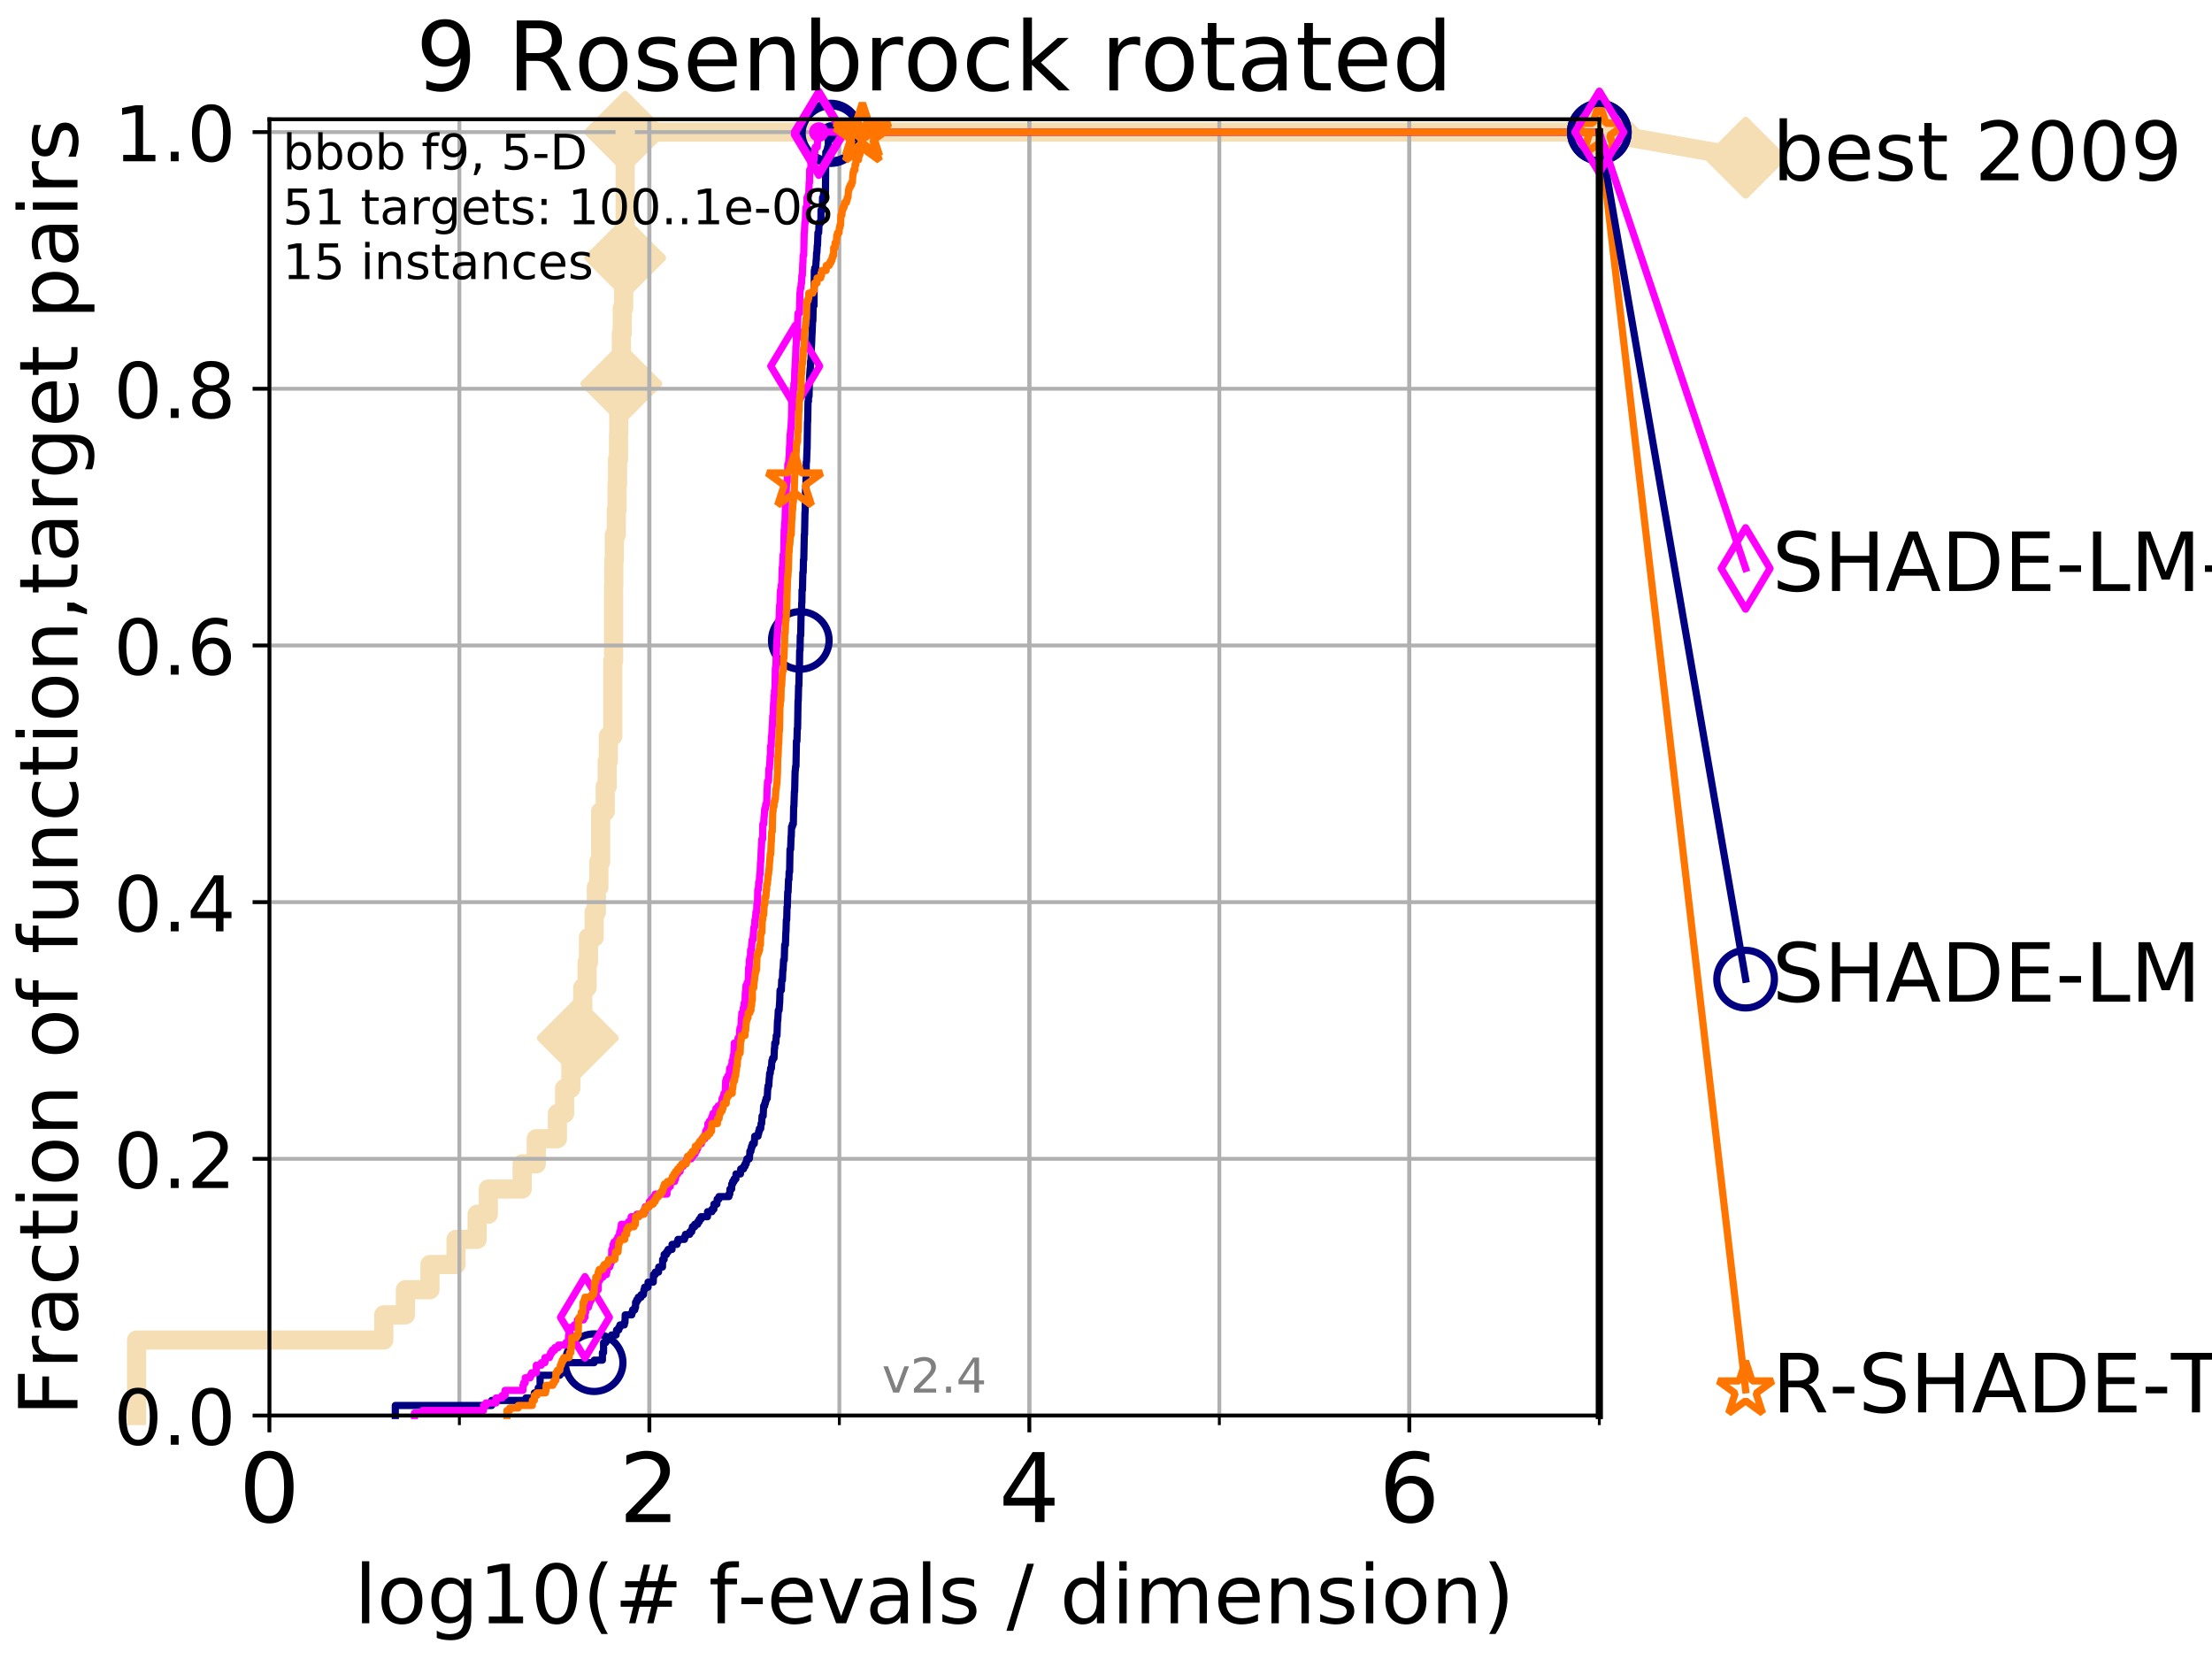 <?xml version="1.0" encoding="utf-8" standalone="no"?>
<!DOCTYPE svg PUBLIC "-//W3C//DTD SVG 1.1//EN"
  "http://www.w3.org/Graphics/SVG/1.1/DTD/svg11.dtd">
<!-- Created with matplotlib (http://matplotlib.org/) -->
<svg height="345.6pt" version="1.1" viewBox="0 0 460.8 345.6" width="460.8pt" xmlns="http://www.w3.org/2000/svg" xmlns:xlink="http://www.w3.org/1999/xlink">
 <defs>
  <style type="text/css">
*{stroke-linecap:butt;stroke-linejoin:round;}
  </style>
 </defs>
 <g id="figure_1">
  <g id="patch_1">
   <path d="M 0 345.6 
L 460.8 345.6 
L 460.8 0 
L 0 0 
z
" style="fill:#ffffff;"/>
  </g>
  <g id="axes_1">
   <g id="patch_2">
    <path d="M 56.12 294.88 
L 333.168 294.88 
L 333.168 24.84 
L 56.12 24.84 
z
" style="fill:#ffffff;"/>
   </g>
   <g id="line2d_1">
    <path d="M 28.456 294.88 
L 28.456 279.153 
L 79.949 279.153 
L 79.949 273.91 
L 84.458 273.91 
L 84.458 268.668 
L 89.568 268.668 
L 89.568 263.425 
L 94.997 263.425 
L 94.997 258.183 
L 99.396 258.183 
L 99.396 252.94 
L 101.726 252.94 
L 101.726 247.698 
L 108.775 247.698 
L 108.775 242.455 
L 111.721 242.455 
L 111.721 237.213 
L 116.116 237.213 
L 116.116 231.97 
L 117.62 231.97 
L 117.62 226.728 
L 118.914 226.728 
L 118.914 221.485 
L 120.365 221.485 
L 120.365 216.243 
L 120.69 216.243 
L 120.69 211 
L 121.398 211 
L 121.398 205.758 
L 122.299 205.758 
L 122.299 200.515 
L 122.589 200.515 
L 122.589 195.273 
L 123.77 195.273 
L 123.77 190.03 
L 124.234 190.03 
L 124.234 184.788 
L 124.749 184.788 
L 124.749 179.546 
L 125.125 179.546 
L 125.125 169.061 
L 126.09 169.061 
L 126.09 163.818 
L 126.496 163.818 
L 126.496 158.576 
L 126.724 158.576 
L 126.724 153.333 
L 127.659 153.333 
L 127.659 137.606 
L 127.819 137.606 
L 127.819 121.878 
L 127.872 121.878 
L 127.872 116.636 
L 127.977 116.636 
L 127.977 111.393 
L 128.393 111.393 
L 128.393 106.151 
L 128.546 106.151 
L 128.546 100.908 
L 128.648 100.908 
L 128.648 95.666 
L 128.849 95.666 
L 128.849 90.423 
L 128.898 90.423 
L 128.898 85.181 
L 129.39 85.181 
L 129.39 79.938 
L 129.438 79.938 
L 129.438 69.453 
L 129.63 69.453 
L 129.63 64.211 
L 129.914 64.211 
L 129.914 58.969 
L 130.054 58.969 
L 130.054 53.726 
L 130.24 53.726 
L 130.24 27.514 
L 333.168 27.514 
" style="fill:none;stroke:#f5deb3;stroke-linecap:square;stroke-width:4;"/>
   </g>
   <g id="line2d_2">
    <defs>
     <path d="M -0 7.778 
L 7.778 0 
L 0 -7.778 
L -7.778 -0 
z
" id="m81b2284320" style="stroke:#f5deb3;stroke-linejoin:miter;stroke-width:1.5;"/>
    </defs>
    <g>
     <use style="fill:#f5deb3;stroke:#f5deb3;stroke-linejoin:miter;stroke-width:1.5;" x="120.365" xlink:href="#m81b2284320" y="216.243"/>
     <use style="fill:#f5deb3;stroke:#f5deb3;stroke-linejoin:miter;stroke-width:1.5;" x="129.438" xlink:href="#m81b2284320" y="79.938"/>
     <use style="fill:#f5deb3;stroke:#f5deb3;stroke-linejoin:miter;stroke-width:1.5;" x="130.24" xlink:href="#m81b2284320" y="53.726"/>
     <use style="fill:#f5deb3;stroke:#f5deb3;stroke-linejoin:miter;stroke-width:1.5;" x="130.24" xlink:href="#m81b2284320" y="27.514"/>
     <use style="fill:#f5deb3;stroke:#f5deb3;stroke-linejoin:miter;stroke-width:1.5;" x="130.24" xlink:href="#m81b2284320" y="27.514"/>
     <use style="fill:#f5deb3;stroke:#f5deb3;stroke-linejoin:miter;stroke-width:1.5;" x="333.168" xlink:href="#m81b2284320" y="27.514"/>
    </g>
   </g>
   <g id="line2d_3">
    <path style="fill:none;stroke:#f5deb3;stroke-linecap:square;stroke-width:4;"/>
    <g/>
   </g>
   <g id="line2d_4">
    <path d="M 333.168 27.514 
L 363.643 32.861 
" style="fill:none;stroke:#f5deb3;stroke-linecap:square;stroke-width:4;"/>
    <g>
     <use style="fill:#f5deb3;stroke:#f5deb3;stroke-linejoin:miter;stroke-width:1.5;" x="333.168" xlink:href="#m81b2284320" y="27.514"/>
     <use style="fill:#f5deb3;stroke:#f5deb3;stroke-linejoin:miter;stroke-width:1.5;" x="363.643" xlink:href="#m81b2284320" y="32.861"/>
    </g>
   </g>
   <g id="matplotlib.axis_1">
    <g id="xtick_1">
     <g id="line2d_5">
      <path clip-path="url(#p2cf0340c92)" d="M 56.12 294.88 
L 56.12 24.84 
" style="fill:none;stroke:#b0b0b0;stroke-linecap:square;stroke-width:0.8;"/>
     </g>
     <g id="line2d_6">
      <defs>
       <path d="M 0 0 
L 0 3.5 
" id="m21f4c69cdc" style="stroke:#000000;stroke-width:0.8;"/>
      </defs>
      <g>
       <use style="stroke:#000000;stroke-width:0.8;" x="56.12" xlink:href="#m21f4c69cdc" y="294.88"/>
      </g>
     </g>
     <g id="text_1">
      <!-- 0 -->
      <defs>
       <path d="M 31.781 66.406 
Q 24.172 66.406 20.328 58.906 
Q 16.5 51.422 16.5 36.375 
Q 16.5 21.391 20.328 13.891 
Q 24.172 6.391 31.781 6.391 
Q 39.453 6.391 43.281 13.891 
Q 47.125 21.391 47.125 36.375 
Q 47.125 51.422 43.281 58.906 
Q 39.453 66.406 31.781 66.406 
z
M 31.781 74.219 
Q 44.047 74.219 50.516 64.516 
Q 56.984 54.828 56.984 36.375 
Q 56.984 17.969 50.516 8.266 
Q 44.047 -1.422 31.781 -1.422 
Q 19.531 -1.422 13.062 8.266 
Q 6.594 17.969 6.594 36.375 
Q 6.594 54.828 13.062 64.516 
Q 19.531 74.219 31.781 74.219 
z
" id="DejaVuSans-30"/>
      </defs>
      <g transform="translate(49.758 317.077)scale(0.2 -0.2)">
       <use xlink:href="#DejaVuSans-30"/>
      </g>
     </g>
    </g>
    <g id="xtick_2">
     <g id="line2d_7">
      <path clip-path="url(#p2cf0340c92)" d="M 135.277 294.88 
L 135.277 24.84 
" style="fill:none;stroke:#b0b0b0;stroke-linecap:square;stroke-width:0.8;"/>
     </g>
     <g id="line2d_8">
      <g>
       <use style="stroke:#000000;stroke-width:0.8;" x="135.277" xlink:href="#m21f4c69cdc" y="294.88"/>
      </g>
     </g>
     <g id="text_2">
      <!-- 2 -->
      <defs>
       <path d="M 19.188 8.297 
L 53.609 8.297 
L 53.609 0 
L 7.328 0 
L 7.328 8.297 
Q 12.938 14.109 22.625 23.891 
Q 32.328 33.688 34.812 36.531 
Q 39.547 41.844 41.422 45.531 
Q 43.312 49.219 43.312 52.781 
Q 43.312 58.594 39.234 62.25 
Q 35.156 65.922 28.609 65.922 
Q 23.969 65.922 18.812 64.312 
Q 13.672 62.703 7.812 59.422 
L 7.812 69.391 
Q 13.766 71.781 18.938 73 
Q 24.125 74.219 28.422 74.219 
Q 39.75 74.219 46.484 68.547 
Q 53.219 62.891 53.219 53.422 
Q 53.219 48.922 51.531 44.891 
Q 49.859 40.875 45.406 35.406 
Q 44.188 33.984 37.641 27.219 
Q 31.109 20.453 19.188 8.297 
z
" id="DejaVuSans-32"/>
      </defs>
      <g transform="translate(128.914 317.077)scale(0.2 -0.2)">
       <use xlink:href="#DejaVuSans-32"/>
      </g>
     </g>
    </g>
    <g id="xtick_3">
     <g id="line2d_9">
      <path clip-path="url(#p2cf0340c92)" d="M 214.433 294.88 
L 214.433 24.84 
" style="fill:none;stroke:#b0b0b0;stroke-linecap:square;stroke-width:0.8;"/>
     </g>
     <g id="line2d_10">
      <g>
       <use style="stroke:#000000;stroke-width:0.8;" x="214.433" xlink:href="#m21f4c69cdc" y="294.88"/>
      </g>
     </g>
     <g id="text_3">
      <!-- 4 -->
      <defs>
       <path d="M 37.797 64.312 
L 12.891 25.391 
L 37.797 25.391 
z
M 35.203 72.906 
L 47.609 72.906 
L 47.609 25.391 
L 58.016 25.391 
L 58.016 17.188 
L 47.609 17.188 
L 47.609 0 
L 37.797 0 
L 37.797 17.188 
L 4.891 17.188 
L 4.891 26.703 
z
" id="DejaVuSans-34"/>
      </defs>
      <g transform="translate(208.071 317.077)scale(0.2 -0.2)">
       <use xlink:href="#DejaVuSans-34"/>
      </g>
     </g>
    </g>
    <g id="xtick_4">
     <g id="line2d_11">
      <path clip-path="url(#p2cf0340c92)" d="M 293.59 294.88 
L 293.59 24.84 
" style="fill:none;stroke:#b0b0b0;stroke-linecap:square;stroke-width:0.8;"/>
     </g>
     <g id="line2d_12">
      <g>
       <use style="stroke:#000000;stroke-width:0.8;" x="293.59" xlink:href="#m21f4c69cdc" y="294.88"/>
      </g>
     </g>
     <g id="text_4">
      <!-- 6 -->
      <defs>
       <path d="M 33.016 40.375 
Q 26.375 40.375 22.484 35.828 
Q 18.609 31.297 18.609 23.391 
Q 18.609 15.531 22.484 10.953 
Q 26.375 6.391 33.016 6.391 
Q 39.656 6.391 43.531 10.953 
Q 47.406 15.531 47.406 23.391 
Q 47.406 31.297 43.531 35.828 
Q 39.656 40.375 33.016 40.375 
z
M 52.594 71.297 
L 52.594 62.312 
Q 48.875 64.062 45.094 64.984 
Q 41.312 65.922 37.594 65.922 
Q 27.828 65.922 22.672 59.328 
Q 17.531 52.734 16.797 39.406 
Q 19.672 43.656 24.016 45.922 
Q 28.375 48.188 33.594 48.188 
Q 44.578 48.188 50.953 41.516 
Q 57.328 34.859 57.328 23.391 
Q 57.328 12.156 50.688 5.359 
Q 44.047 -1.422 33.016 -1.422 
Q 20.359 -1.422 13.672 8.266 
Q 6.984 17.969 6.984 36.375 
Q 6.984 53.656 15.188 63.938 
Q 23.391 74.219 37.203 74.219 
Q 40.922 74.219 44.703 73.484 
Q 48.484 72.75 52.594 71.297 
z
" id="DejaVuSans-36"/>
      </defs>
      <g transform="translate(287.227 317.077)scale(0.2 -0.2)">
       <use xlink:href="#DejaVuSans-36"/>
      </g>
     </g>
    </g>
    <g id="xtick_5">
     <g id="line2d_13">
      <path clip-path="url(#p2cf0340c92)" d="M 56.12 294.88 
L 56.12 24.84 
" style="fill:none;stroke:#b0b0b0;stroke-linecap:square;stroke-width:0.8;"/>
     </g>
     <g id="line2d_14">
      <defs>
       <path d="M 0 0 
L 0 2 
" id="ma0747f0727" style="stroke:#000000;stroke-width:0.6;"/>
      </defs>
      <g>
       <use style="stroke:#000000;stroke-width:0.6;" x="56.12" xlink:href="#ma0747f0727" y="294.88"/>
      </g>
     </g>
    </g>
    <g id="xtick_6">
     <g id="line2d_15">
      <path clip-path="url(#p2cf0340c92)" d="M 95.698 294.88 
L 95.698 24.84 
" style="fill:none;stroke:#b0b0b0;stroke-linecap:square;stroke-width:0.8;"/>
     </g>
     <g id="line2d_16">
      <g>
       <use style="stroke:#000000;stroke-width:0.6;" x="95.698" xlink:href="#ma0747f0727" y="294.88"/>
      </g>
     </g>
    </g>
    <g id="xtick_7">
     <g id="line2d_17">
      <path clip-path="url(#p2cf0340c92)" d="M 135.277 294.88 
L 135.277 24.84 
" style="fill:none;stroke:#b0b0b0;stroke-linecap:square;stroke-width:0.8;"/>
     </g>
     <g id="line2d_18">
      <g>
       <use style="stroke:#000000;stroke-width:0.6;" x="135.277" xlink:href="#ma0747f0727" y="294.88"/>
      </g>
     </g>
    </g>
    <g id="xtick_8">
     <g id="line2d_19">
      <path clip-path="url(#p2cf0340c92)" d="M 174.855 294.88 
L 174.855 24.84 
" style="fill:none;stroke:#b0b0b0;stroke-linecap:square;stroke-width:0.8;"/>
     </g>
     <g id="line2d_20">
      <g>
       <use style="stroke:#000000;stroke-width:0.6;" x="174.855" xlink:href="#ma0747f0727" y="294.88"/>
      </g>
     </g>
    </g>
    <g id="xtick_9">
     <g id="line2d_21">
      <path clip-path="url(#p2cf0340c92)" d="M 214.433 294.88 
L 214.433 24.84 
" style="fill:none;stroke:#b0b0b0;stroke-linecap:square;stroke-width:0.8;"/>
     </g>
     <g id="line2d_22">
      <g>
       <use style="stroke:#000000;stroke-width:0.6;" x="214.433" xlink:href="#ma0747f0727" y="294.88"/>
      </g>
     </g>
    </g>
    <g id="xtick_10">
     <g id="line2d_23">
      <path clip-path="url(#p2cf0340c92)" d="M 254.011 294.88 
L 254.011 24.84 
" style="fill:none;stroke:#b0b0b0;stroke-linecap:square;stroke-width:0.8;"/>
     </g>
     <g id="line2d_24">
      <g>
       <use style="stroke:#000000;stroke-width:0.6;" x="254.011" xlink:href="#ma0747f0727" y="294.88"/>
      </g>
     </g>
    </g>
    <g id="xtick_11">
     <g id="line2d_25">
      <path clip-path="url(#p2cf0340c92)" d="M 293.59 294.88 
L 293.59 24.84 
" style="fill:none;stroke:#b0b0b0;stroke-linecap:square;stroke-width:0.8;"/>
     </g>
     <g id="line2d_26">
      <g>
       <use style="stroke:#000000;stroke-width:0.6;" x="293.59" xlink:href="#ma0747f0727" y="294.88"/>
      </g>
     </g>
    </g>
    <g id="xtick_12">
     <g id="line2d_27">
      <path clip-path="url(#p2cf0340c92)" d="M 333.168 294.88 
L 333.168 24.84 
" style="fill:none;stroke:#b0b0b0;stroke-linecap:square;stroke-width:0.8;"/>
     </g>
     <g id="line2d_28">
      <g>
       <use style="stroke:#000000;stroke-width:0.6;" x="333.168" xlink:href="#ma0747f0727" y="294.88"/>
      </g>
     </g>
    </g>
    <g id="text_5">
     <!-- log10(# f-evals / dimension) -->
     <defs>
      <path d="M 9.422 75.984 
L 18.406 75.984 
L 18.406 0 
L 9.422 0 
z
" id="DejaVuSans-6c"/>
      <path d="M 30.609 48.391 
Q 23.391 48.391 19.188 42.75 
Q 14.984 37.109 14.984 27.297 
Q 14.984 17.484 19.156 11.844 
Q 23.344 6.203 30.609 6.203 
Q 37.797 6.203 41.984 11.859 
Q 46.188 17.531 46.188 27.297 
Q 46.188 37.016 41.984 42.703 
Q 37.797 48.391 30.609 48.391 
z
M 30.609 56 
Q 42.328 56 49.016 48.375 
Q 55.719 40.766 55.719 27.297 
Q 55.719 13.875 49.016 6.219 
Q 42.328 -1.422 30.609 -1.422 
Q 18.844 -1.422 12.172 6.219 
Q 5.516 13.875 5.516 27.297 
Q 5.516 40.766 12.172 48.375 
Q 18.844 56 30.609 56 
z
" id="DejaVuSans-6f"/>
      <path d="M 45.406 27.984 
Q 45.406 37.75 41.375 43.109 
Q 37.359 48.484 30.078 48.484 
Q 22.859 48.484 18.828 43.109 
Q 14.797 37.75 14.797 27.984 
Q 14.797 18.266 18.828 12.891 
Q 22.859 7.516 30.078 7.516 
Q 37.359 7.516 41.375 12.891 
Q 45.406 18.266 45.406 27.984 
z
M 54.391 6.781 
Q 54.391 -7.172 48.188 -13.984 
Q 42 -20.797 29.203 -20.797 
Q 24.469 -20.797 20.266 -20.094 
Q 16.062 -19.391 12.109 -17.922 
L 12.109 -9.188 
Q 16.062 -11.328 19.922 -12.344 
Q 23.781 -13.375 27.781 -13.375 
Q 36.625 -13.375 41.016 -8.766 
Q 45.406 -4.156 45.406 5.172 
L 45.406 9.625 
Q 42.625 4.781 38.281 2.391 
Q 33.938 0 27.875 0 
Q 17.828 0 11.672 7.656 
Q 5.516 15.328 5.516 27.984 
Q 5.516 40.672 11.672 48.328 
Q 17.828 56 27.875 56 
Q 33.938 56 38.281 53.609 
Q 42.625 51.219 45.406 46.391 
L 45.406 54.688 
L 54.391 54.688 
z
" id="DejaVuSans-67"/>
      <path d="M 12.406 8.297 
L 28.516 8.297 
L 28.516 63.922 
L 10.984 60.406 
L 10.984 69.391 
L 28.422 72.906 
L 38.281 72.906 
L 38.281 8.297 
L 54.391 8.297 
L 54.391 0 
L 12.406 0 
z
" id="DejaVuSans-31"/>
      <path d="M 31 75.875 
Q 24.469 64.656 21.281 53.656 
Q 18.109 42.672 18.109 31.391 
Q 18.109 20.125 21.312 9.062 
Q 24.516 -2 31 -13.188 
L 23.188 -13.188 
Q 15.875 -1.703 12.234 9.375 
Q 8.594 20.453 8.594 31.391 
Q 8.594 42.281 12.203 53.312 
Q 15.828 64.359 23.188 75.875 
z
" id="DejaVuSans-28"/>
      <path d="M 51.125 44 
L 36.922 44 
L 32.812 27.688 
L 47.125 27.688 
z
M 43.797 71.781 
L 38.719 51.516 
L 52.984 51.516 
L 58.109 71.781 
L 65.922 71.781 
L 60.891 51.516 
L 76.125 51.516 
L 76.125 44 
L 58.984 44 
L 54.984 27.688 
L 70.516 27.688 
L 70.516 20.219 
L 53.078 20.219 
L 48 0 
L 40.188 0 
L 45.219 20.219 
L 30.906 20.219 
L 25.875 0 
L 18.016 0 
L 23.094 20.219 
L 7.719 20.219 
L 7.719 27.688 
L 24.906 27.688 
L 29 44 
L 13.281 44 
L 13.281 51.516 
L 30.906 51.516 
L 35.891 71.781 
z
" id="DejaVuSans-23"/>
      <path id="DejaVuSans-20"/>
      <path d="M 37.109 75.984 
L 37.109 68.5 
L 28.516 68.5 
Q 23.688 68.5 21.797 66.547 
Q 19.922 64.594 19.922 59.516 
L 19.922 54.688 
L 34.719 54.688 
L 34.719 47.703 
L 19.922 47.703 
L 19.922 0 
L 10.891 0 
L 10.891 47.703 
L 2.297 47.703 
L 2.297 54.688 
L 10.891 54.688 
L 10.891 58.5 
Q 10.891 67.625 15.141 71.797 
Q 19.391 75.984 28.609 75.984 
z
" id="DejaVuSans-66"/>
      <path d="M 4.891 31.391 
L 31.203 31.391 
L 31.203 23.391 
L 4.891 23.391 
z
" id="DejaVuSans-2d"/>
      <path d="M 56.203 29.594 
L 56.203 25.203 
L 14.891 25.203 
Q 15.484 15.922 20.484 11.062 
Q 25.484 6.203 34.422 6.203 
Q 39.594 6.203 44.453 7.469 
Q 49.312 8.734 54.109 11.281 
L 54.109 2.781 
Q 49.266 0.734 44.188 -0.344 
Q 39.109 -1.422 33.891 -1.422 
Q 20.797 -1.422 13.156 6.188 
Q 5.516 13.812 5.516 26.812 
Q 5.516 40.234 12.766 48.109 
Q 20.016 56 32.328 56 
Q 43.359 56 49.781 48.891 
Q 56.203 41.797 56.203 29.594 
z
M 47.219 32.234 
Q 47.125 39.594 43.094 43.984 
Q 39.062 48.391 32.422 48.391 
Q 24.906 48.391 20.391 44.141 
Q 15.875 39.891 15.188 32.172 
z
" id="DejaVuSans-65"/>
      <path d="M 2.984 54.688 
L 12.5 54.688 
L 29.594 8.797 
L 46.688 54.688 
L 56.203 54.688 
L 35.688 0 
L 23.484 0 
z
" id="DejaVuSans-76"/>
      <path d="M 34.281 27.484 
Q 23.391 27.484 19.188 25 
Q 14.984 22.516 14.984 16.5 
Q 14.984 11.719 18.141 8.906 
Q 21.297 6.109 26.703 6.109 
Q 34.188 6.109 38.703 11.406 
Q 43.219 16.703 43.219 25.484 
L 43.219 27.484 
z
M 52.203 31.203 
L 52.203 0 
L 43.219 0 
L 43.219 8.297 
Q 40.141 3.328 35.547 0.953 
Q 30.953 -1.422 24.312 -1.422 
Q 15.922 -1.422 10.953 3.297 
Q 6 8.016 6 15.922 
Q 6 25.141 12.172 29.828 
Q 18.359 34.516 30.609 34.516 
L 43.219 34.516 
L 43.219 35.406 
Q 43.219 41.609 39.141 45 
Q 35.062 48.391 27.688 48.391 
Q 23 48.391 18.547 47.266 
Q 14.109 46.141 10.016 43.891 
L 10.016 52.203 
Q 14.938 54.109 19.578 55.047 
Q 24.219 56 28.609 56 
Q 40.484 56 46.344 49.844 
Q 52.203 43.703 52.203 31.203 
z
" id="DejaVuSans-61"/>
      <path d="M 44.281 53.078 
L 44.281 44.578 
Q 40.484 46.531 36.375 47.5 
Q 32.281 48.484 27.875 48.484 
Q 21.188 48.484 17.844 46.438 
Q 14.5 44.391 14.5 40.281 
Q 14.5 37.156 16.891 35.375 
Q 19.281 33.594 26.516 31.984 
L 29.594 31.297 
Q 39.156 29.25 43.188 25.516 
Q 47.219 21.781 47.219 15.094 
Q 47.219 7.469 41.188 3.016 
Q 35.156 -1.422 24.609 -1.422 
Q 20.219 -1.422 15.453 -0.562 
Q 10.688 0.297 5.422 2 
L 5.422 11.281 
Q 10.406 8.688 15.234 7.391 
Q 20.062 6.109 24.812 6.109 
Q 31.156 6.109 34.562 8.281 
Q 37.984 10.453 37.984 14.406 
Q 37.984 18.062 35.516 20.016 
Q 33.062 21.969 24.703 23.781 
L 21.578 24.516 
Q 13.234 26.266 9.516 29.906 
Q 5.812 33.547 5.812 39.891 
Q 5.812 47.609 11.281 51.797 
Q 16.75 56 26.812 56 
Q 31.781 56 36.172 55.266 
Q 40.578 54.547 44.281 53.078 
z
" id="DejaVuSans-73"/>
      <path d="M 25.391 72.906 
L 33.688 72.906 
L 8.297 -9.281 
L 0 -9.281 
z
" id="DejaVuSans-2f"/>
      <path d="M 45.406 46.391 
L 45.406 75.984 
L 54.391 75.984 
L 54.391 0 
L 45.406 0 
L 45.406 8.203 
Q 42.578 3.328 38.25 0.953 
Q 33.938 -1.422 27.875 -1.422 
Q 17.969 -1.422 11.734 6.484 
Q 5.516 14.406 5.516 27.297 
Q 5.516 40.188 11.734 48.094 
Q 17.969 56 27.875 56 
Q 33.938 56 38.25 53.625 
Q 42.578 51.266 45.406 46.391 
z
M 14.797 27.297 
Q 14.797 17.391 18.875 11.75 
Q 22.953 6.109 30.078 6.109 
Q 37.203 6.109 41.297 11.75 
Q 45.406 17.391 45.406 27.297 
Q 45.406 37.203 41.297 42.844 
Q 37.203 48.484 30.078 48.484 
Q 22.953 48.484 18.875 42.844 
Q 14.797 37.203 14.797 27.297 
z
" id="DejaVuSans-64"/>
      <path d="M 9.422 54.688 
L 18.406 54.688 
L 18.406 0 
L 9.422 0 
z
M 9.422 75.984 
L 18.406 75.984 
L 18.406 64.594 
L 9.422 64.594 
z
" id="DejaVuSans-69"/>
      <path d="M 52 44.188 
Q 55.375 50.25 60.062 53.125 
Q 64.75 56 71.094 56 
Q 79.641 56 84.281 50.016 
Q 88.922 44.047 88.922 33.016 
L 88.922 0 
L 79.891 0 
L 79.891 32.719 
Q 79.891 40.578 77.094 44.375 
Q 74.312 48.188 68.609 48.188 
Q 61.625 48.188 57.562 43.547 
Q 53.516 38.922 53.516 30.906 
L 53.516 0 
L 44.484 0 
L 44.484 32.719 
Q 44.484 40.625 41.703 44.406 
Q 38.922 48.188 33.109 48.188 
Q 26.219 48.188 22.156 43.531 
Q 18.109 38.875 18.109 30.906 
L 18.109 0 
L 9.078 0 
L 9.078 54.688 
L 18.109 54.688 
L 18.109 46.188 
Q 21.188 51.219 25.484 53.609 
Q 29.781 56 35.688 56 
Q 41.656 56 45.828 52.969 
Q 50 49.953 52 44.188 
z
" id="DejaVuSans-6d"/>
      <path d="M 54.891 33.016 
L 54.891 0 
L 45.906 0 
L 45.906 32.719 
Q 45.906 40.484 42.875 44.328 
Q 39.844 48.188 33.797 48.188 
Q 26.516 48.188 22.312 43.547 
Q 18.109 38.922 18.109 30.906 
L 18.109 0 
L 9.078 0 
L 9.078 54.688 
L 18.109 54.688 
L 18.109 46.188 
Q 21.344 51.125 25.703 53.562 
Q 30.078 56 35.797 56 
Q 45.219 56 50.047 50.172 
Q 54.891 44.344 54.891 33.016 
z
" id="DejaVuSans-6e"/>
      <path d="M 8.016 75.875 
L 15.828 75.875 
Q 23.141 64.359 26.781 53.312 
Q 30.422 42.281 30.422 31.391 
Q 30.422 20.453 26.781 9.375 
Q 23.141 -1.703 15.828 -13.188 
L 8.016 -13.188 
Q 14.5 -2 17.703 9.062 
Q 20.906 20.125 20.906 31.391 
Q 20.906 42.672 17.703 53.656 
Q 14.5 64.656 8.016 75.875 
z
" id="DejaVuSans-29"/>
     </defs>
     <g transform="translate(73.803 338.154)scale(0.17 -0.17)">
      <use xlink:href="#DejaVuSans-6c"/>
      <use x="27.783" xlink:href="#DejaVuSans-6f"/>
      <use x="88.965" xlink:href="#DejaVuSans-67"/>
      <use x="152.441" xlink:href="#DejaVuSans-31"/>
      <use x="216.064" xlink:href="#DejaVuSans-30"/>
      <use x="279.688" xlink:href="#DejaVuSans-28"/>
      <use x="318.701" xlink:href="#DejaVuSans-23"/>
      <use x="402.49" xlink:href="#DejaVuSans-20"/>
      <use x="434.277" xlink:href="#DejaVuSans-66"/>
      <use x="469.404" xlink:href="#DejaVuSans-2d"/>
      <use x="505.488" xlink:href="#DejaVuSans-65"/>
      <use x="567.012" xlink:href="#DejaVuSans-76"/>
      <use x="626.191" xlink:href="#DejaVuSans-61"/>
      <use x="687.471" xlink:href="#DejaVuSans-6c"/>
      <use x="715.254" xlink:href="#DejaVuSans-73"/>
      <use x="767.354" xlink:href="#DejaVuSans-20"/>
      <use x="799.141" xlink:href="#DejaVuSans-2f"/>
      <use x="832.832" xlink:href="#DejaVuSans-20"/>
      <use x="864.619" xlink:href="#DejaVuSans-64"/>
      <use x="928.096" xlink:href="#DejaVuSans-69"/>
      <use x="955.879" xlink:href="#DejaVuSans-6d"/>
      <use x="1053.291" xlink:href="#DejaVuSans-65"/>
      <use x="1114.814" xlink:href="#DejaVuSans-6e"/>
      <use x="1178.193" xlink:href="#DejaVuSans-73"/>
      <use x="1230.293" xlink:href="#DejaVuSans-69"/>
      <use x="1258.076" xlink:href="#DejaVuSans-6f"/>
      <use x="1319.258" xlink:href="#DejaVuSans-6e"/>
      <use x="1382.637" xlink:href="#DejaVuSans-29"/>
     </g>
    </g>
   </g>
   <g id="matplotlib.axis_2">
    <g id="ytick_1">
     <g id="line2d_29">
      <path clip-path="url(#p2cf0340c92)" d="M 56.12 294.88 
L 333.168 294.88 
" style="fill:none;stroke:#b0b0b0;stroke-linecap:square;stroke-width:0.8;"/>
     </g>
     <g id="line2d_30">
      <defs>
       <path d="M 0 0 
L -3.5 0 
" id="m392f82c984" style="stroke:#000000;stroke-width:0.8;"/>
      </defs>
      <g>
       <use style="stroke:#000000;stroke-width:0.8;" x="56.12" xlink:href="#m392f82c984" y="294.88"/>
      </g>
     </g>
     <g id="text_6">
      <!-- 0.0 -->
      <defs>
       <path d="M 10.688 12.406 
L 21 12.406 
L 21 0 
L 10.688 0 
z
" id="DejaVuSans-2e"/>
      </defs>
      <g transform="translate(23.675 300.959)scale(0.16 -0.16)">
       <use xlink:href="#DejaVuSans-30"/>
       <use x="63.623" xlink:href="#DejaVuSans-2e"/>
       <use x="95.41" xlink:href="#DejaVuSans-30"/>
      </g>
     </g>
    </g>
    <g id="ytick_2">
     <g id="line2d_31">
      <path clip-path="url(#p2cf0340c92)" d="M 56.12 241.407 
L 333.168 241.407 
" style="fill:none;stroke:#b0b0b0;stroke-linecap:square;stroke-width:0.8;"/>
     </g>
     <g id="line2d_32">
      <g>
       <use style="stroke:#000000;stroke-width:0.8;" x="56.12" xlink:href="#m392f82c984" y="241.407"/>
      </g>
     </g>
     <g id="text_7">
      <!-- 0.2 -->
      <g transform="translate(23.675 247.485)scale(0.16 -0.16)">
       <use xlink:href="#DejaVuSans-30"/>
       <use x="63.623" xlink:href="#DejaVuSans-2e"/>
       <use x="95.41" xlink:href="#DejaVuSans-32"/>
      </g>
     </g>
    </g>
    <g id="ytick_3">
     <g id="line2d_33">
      <path clip-path="url(#p2cf0340c92)" d="M 56.12 187.933 
L 333.168 187.933 
" style="fill:none;stroke:#b0b0b0;stroke-linecap:square;stroke-width:0.8;"/>
     </g>
     <g id="line2d_34">
      <g>
       <use style="stroke:#000000;stroke-width:0.8;" x="56.12" xlink:href="#m392f82c984" y="187.933"/>
      </g>
     </g>
     <g id="text_8">
      <!-- 0.4 -->
      <g transform="translate(23.675 194.012)scale(0.16 -0.16)">
       <use xlink:href="#DejaVuSans-30"/>
       <use x="63.623" xlink:href="#DejaVuSans-2e"/>
       <use x="95.41" xlink:href="#DejaVuSans-34"/>
      </g>
     </g>
    </g>
    <g id="ytick_4">
     <g id="line2d_35">
      <path clip-path="url(#p2cf0340c92)" d="M 56.12 134.46 
L 333.168 134.46 
" style="fill:none;stroke:#b0b0b0;stroke-linecap:square;stroke-width:0.8;"/>
     </g>
     <g id="line2d_36">
      <g>
       <use style="stroke:#000000;stroke-width:0.8;" x="56.12" xlink:href="#m392f82c984" y="134.46"/>
      </g>
     </g>
     <g id="text_9">
      <!-- 0.6 -->
      <g transform="translate(23.675 140.539)scale(0.16 -0.16)">
       <use xlink:href="#DejaVuSans-30"/>
       <use x="63.623" xlink:href="#DejaVuSans-2e"/>
       <use x="95.41" xlink:href="#DejaVuSans-36"/>
      </g>
     </g>
    </g>
    <g id="ytick_5">
     <g id="line2d_37">
      <path clip-path="url(#p2cf0340c92)" d="M 56.12 80.987 
L 333.168 80.987 
" style="fill:none;stroke:#b0b0b0;stroke-linecap:square;stroke-width:0.8;"/>
     </g>
     <g id="line2d_38">
      <g>
       <use style="stroke:#000000;stroke-width:0.8;" x="56.12" xlink:href="#m392f82c984" y="80.987"/>
      </g>
     </g>
     <g id="text_10">
      <!-- 0.8 -->
      <defs>
       <path d="M 31.781 34.625 
Q 24.75 34.625 20.719 30.859 
Q 16.703 27.094 16.703 20.516 
Q 16.703 13.922 20.719 10.156 
Q 24.75 6.391 31.781 6.391 
Q 38.812 6.391 42.859 10.172 
Q 46.922 13.969 46.922 20.516 
Q 46.922 27.094 42.891 30.859 
Q 38.875 34.625 31.781 34.625 
z
M 21.922 38.812 
Q 15.578 40.375 12.031 44.719 
Q 8.5 49.078 8.5 55.328 
Q 8.5 64.062 14.719 69.141 
Q 20.953 74.219 31.781 74.219 
Q 42.672 74.219 48.875 69.141 
Q 55.078 64.062 55.078 55.328 
Q 55.078 49.078 51.531 44.719 
Q 48 40.375 41.703 38.812 
Q 48.828 37.156 52.797 32.312 
Q 56.781 27.484 56.781 20.516 
Q 56.781 9.906 50.312 4.234 
Q 43.844 -1.422 31.781 -1.422 
Q 19.734 -1.422 13.25 4.234 
Q 6.781 9.906 6.781 20.516 
Q 6.781 27.484 10.781 32.312 
Q 14.797 37.156 21.922 38.812 
z
M 18.312 54.391 
Q 18.312 48.734 21.844 45.562 
Q 25.391 42.391 31.781 42.391 
Q 38.141 42.391 41.719 45.562 
Q 45.312 48.734 45.312 54.391 
Q 45.312 60.062 41.719 63.234 
Q 38.141 66.406 31.781 66.406 
Q 25.391 66.406 21.844 63.234 
Q 18.312 60.062 18.312 54.391 
z
" id="DejaVuSans-38"/>
      </defs>
      <g transform="translate(23.675 87.066)scale(0.16 -0.16)">
       <use xlink:href="#DejaVuSans-30"/>
       <use x="63.623" xlink:href="#DejaVuSans-2e"/>
       <use x="95.41" xlink:href="#DejaVuSans-38"/>
      </g>
     </g>
    </g>
    <g id="ytick_6">
     <g id="line2d_39">
      <path clip-path="url(#p2cf0340c92)" d="M 56.12 27.514 
L 333.168 27.514 
" style="fill:none;stroke:#b0b0b0;stroke-linecap:square;stroke-width:0.8;"/>
     </g>
     <g id="line2d_40">
      <g>
       <use style="stroke:#000000;stroke-width:0.8;" x="56.12" xlink:href="#m392f82c984" y="27.514"/>
      </g>
     </g>
     <g id="text_11">
      <!-- 1.0 -->
      <g transform="translate(23.675 33.592)scale(0.16 -0.16)">
       <use xlink:href="#DejaVuSans-31"/>
       <use x="63.623" xlink:href="#DejaVuSans-2e"/>
       <use x="95.41" xlink:href="#DejaVuSans-30"/>
      </g>
     </g>
    </g>
    <g id="text_12">
     <!-- Fraction of function,target pairs -->
     <defs>
      <path d="M 9.812 72.906 
L 51.703 72.906 
L 51.703 64.594 
L 19.672 64.594 
L 19.672 43.109 
L 48.578 43.109 
L 48.578 34.812 
L 19.672 34.812 
L 19.672 0 
L 9.812 0 
z
" id="DejaVuSans-46"/>
      <path d="M 41.109 46.297 
Q 39.594 47.172 37.812 47.578 
Q 36.031 48 33.891 48 
Q 26.266 48 22.188 43.047 
Q 18.109 38.094 18.109 28.812 
L 18.109 0 
L 9.078 0 
L 9.078 54.688 
L 18.109 54.688 
L 18.109 46.188 
Q 20.953 51.172 25.484 53.578 
Q 30.031 56 36.531 56 
Q 37.453 56 38.578 55.875 
Q 39.703 55.766 41.062 55.516 
z
" id="DejaVuSans-72"/>
      <path d="M 48.781 52.594 
L 48.781 44.188 
Q 44.969 46.297 41.141 47.344 
Q 37.312 48.391 33.406 48.391 
Q 24.656 48.391 19.812 42.844 
Q 14.984 37.312 14.984 27.297 
Q 14.984 17.281 19.812 11.734 
Q 24.656 6.203 33.406 6.203 
Q 37.312 6.203 41.141 7.25 
Q 44.969 8.297 48.781 10.406 
L 48.781 2.094 
Q 45.016 0.344 40.984 -0.531 
Q 36.969 -1.422 32.422 -1.422 
Q 20.062 -1.422 12.781 6.344 
Q 5.516 14.109 5.516 27.297 
Q 5.516 40.672 12.859 48.328 
Q 20.219 56 33.016 56 
Q 37.156 56 41.109 55.141 
Q 45.062 54.297 48.781 52.594 
z
" id="DejaVuSans-63"/>
      <path d="M 18.312 70.219 
L 18.312 54.688 
L 36.812 54.688 
L 36.812 47.703 
L 18.312 47.703 
L 18.312 18.016 
Q 18.312 11.328 20.141 9.422 
Q 21.969 7.516 27.594 7.516 
L 36.812 7.516 
L 36.812 0 
L 27.594 0 
Q 17.188 0 13.234 3.875 
Q 9.281 7.766 9.281 18.016 
L 9.281 47.703 
L 2.688 47.703 
L 2.688 54.688 
L 9.281 54.688 
L 9.281 70.219 
z
" id="DejaVuSans-74"/>
      <path d="M 8.5 21.578 
L 8.5 54.688 
L 17.484 54.688 
L 17.484 21.922 
Q 17.484 14.156 20.5 10.266 
Q 23.531 6.391 29.594 6.391 
Q 36.859 6.391 41.078 11.031 
Q 45.312 15.672 45.312 23.688 
L 45.312 54.688 
L 54.297 54.688 
L 54.297 0 
L 45.312 0 
L 45.312 8.406 
Q 42.047 3.422 37.719 1 
Q 33.406 -1.422 27.688 -1.422 
Q 18.266 -1.422 13.375 4.438 
Q 8.5 10.297 8.5 21.578 
z
M 31.109 56 
z
" id="DejaVuSans-75"/>
      <path d="M 11.719 12.406 
L 22.016 12.406 
L 22.016 4 
L 14.016 -11.625 
L 7.719 -11.625 
L 11.719 4 
z
" id="DejaVuSans-2c"/>
      <path d="M 18.109 8.203 
L 18.109 -20.797 
L 9.078 -20.797 
L 9.078 54.688 
L 18.109 54.688 
L 18.109 46.391 
Q 20.953 51.266 25.266 53.625 
Q 29.594 56 35.594 56 
Q 45.562 56 51.781 48.094 
Q 58.016 40.188 58.016 27.297 
Q 58.016 14.406 51.781 6.484 
Q 45.562 -1.422 35.594 -1.422 
Q 29.594 -1.422 25.266 0.953 
Q 20.953 3.328 18.109 8.203 
z
M 48.688 27.297 
Q 48.688 37.203 44.609 42.844 
Q 40.531 48.484 33.406 48.484 
Q 26.266 48.484 22.188 42.844 
Q 18.109 37.203 18.109 27.297 
Q 18.109 17.391 22.188 11.75 
Q 26.266 6.109 33.406 6.109 
Q 40.531 6.109 44.609 11.75 
Q 48.688 17.391 48.688 27.297 
z
" id="DejaVuSans-70"/>
     </defs>
     <g transform="translate(16.14 294.999)rotate(-90)scale(0.17 -0.17)">
      <use xlink:href="#DejaVuSans-46"/>
      <use x="57.41" xlink:href="#DejaVuSans-72"/>
      <use x="98.523" xlink:href="#DejaVuSans-61"/>
      <use x="159.803" xlink:href="#DejaVuSans-63"/>
      <use x="214.783" xlink:href="#DejaVuSans-74"/>
      <use x="253.992" xlink:href="#DejaVuSans-69"/>
      <use x="281.775" xlink:href="#DejaVuSans-6f"/>
      <use x="342.957" xlink:href="#DejaVuSans-6e"/>
      <use x="406.336" xlink:href="#DejaVuSans-20"/>
      <use x="438.123" xlink:href="#DejaVuSans-6f"/>
      <use x="499.305" xlink:href="#DejaVuSans-66"/>
      <use x="534.51" xlink:href="#DejaVuSans-20"/>
      <use x="566.297" xlink:href="#DejaVuSans-66"/>
      <use x="601.502" xlink:href="#DejaVuSans-75"/>
      <use x="664.881" xlink:href="#DejaVuSans-6e"/>
      <use x="728.26" xlink:href="#DejaVuSans-63"/>
      <use x="783.24" xlink:href="#DejaVuSans-74"/>
      <use x="822.449" xlink:href="#DejaVuSans-69"/>
      <use x="850.232" xlink:href="#DejaVuSans-6f"/>
      <use x="911.414" xlink:href="#DejaVuSans-6e"/>
      <use x="974.793" xlink:href="#DejaVuSans-2c"/>
      <use x="1006.58" xlink:href="#DejaVuSans-74"/>
      <use x="1045.789" xlink:href="#DejaVuSans-61"/>
      <use x="1107.068" xlink:href="#DejaVuSans-72"/>
      <use x="1148.166" xlink:href="#DejaVuSans-67"/>
      <use x="1211.643" xlink:href="#DejaVuSans-65"/>
      <use x="1273.166" xlink:href="#DejaVuSans-74"/>
      <use x="1312.375" xlink:href="#DejaVuSans-20"/>
      <use x="1344.162" xlink:href="#DejaVuSans-70"/>
      <use x="1407.639" xlink:href="#DejaVuSans-61"/>
      <use x="1468.918" xlink:href="#DejaVuSans-69"/>
      <use x="1496.701" xlink:href="#DejaVuSans-72"/>
      <use x="1537.814" xlink:href="#DejaVuSans-73"/>
     </g>
    </g>
   </g>
   <g id="line2d_41">
    <defs>
     <path d="M 0 1.5 
C 0.398 1.5 0.779 1.342 1.061 1.061 
C 1.342 0.779 1.5 0.398 1.5 0 
C 1.5 -0.398 1.342 -0.779 1.061 -1.061 
C 0.779 -1.342 0.398 -1.5 0 -1.5 
C -0.398 -1.5 -0.779 -1.342 -1.061 -1.061 
C -1.342 -0.779 -1.5 -0.398 -1.5 0 
C -1.5 0.398 -1.342 0.779 -1.061 1.061 
C -0.779 1.342 -0.398 1.5 0 1.5 
z
" id="m1634292d7e" style="stroke:#f5deb3;"/>
    </defs>
    <g>
     <use style="fill:#f5deb3;stroke:#f5deb3;" x="130.24" xlink:href="#m1634292d7e" y="27.514"/>
     <use style="fill:#f5deb3;stroke:#f5deb3;" x="130.24" xlink:href="#m1634292d7e" y="27.514"/>
    </g>
   </g>
   <g id="line2d_42">
    <defs>
     <path d="M 0 1.5 
C 0.398 1.5 0.779 1.342 1.061 1.061 
C 1.342 0.779 1.5 0.398 1.5 0 
C 1.5 -0.398 1.342 -0.779 1.061 -1.061 
C 0.779 -1.342 0.398 -1.5 0 -1.5 
C -0.398 -1.5 -0.779 -1.342 -1.061 -1.061 
C -1.342 -0.779 -1.5 -0.398 -1.5 0 
C -1.5 0.398 -1.342 0.779 -1.061 1.061 
C -0.779 1.342 -0.398 1.5 0 1.5 
z
" id="m3a322bf6aa" style="stroke:#000080;"/>
    </defs>
    <g>
     <use style="fill:#000080;stroke:#000080;" x="173.048" xlink:href="#m3a322bf6aa" y="27.514"/>
     <use style="fill:#000080;stroke:#000080;" x="173.048" xlink:href="#m3a322bf6aa" y="27.514"/>
    </g>
   </g>
   <g id="line2d_43">
    <path d="M 82.351 294.88 
L 82.351 292.783 
L 102.437 292.783 
L 102.437 291.735 
L 109.561 291.735 
L 109.561 291.21 
L 111.31 291.21 
L 111.31 290.162 
L 112.122 290.162 
L 112.122 289.113 
L 112.514 289.113 
L 112.514 286.492 
L 116.632 286.492 
L 116.632 285.968 
L 117.524 285.968 
L 117.524 283.871 
L 123.77 283.871 
L 123.77 283.347 
L 125.493 283.347 
L 125.493 281.774 
L 125.735 281.774 
L 125.735 279.677 
L 126.207 279.677 
L 126.207 279.153 
L 126.724 279.153 
L 126.724 278.628 
L 127.389 278.628 
L 127.389 278.104 
L 128.342 278.104 
L 128.444 277.056 
L 128.898 277.056 
L 128.898 276.531 
L 129.146 276.531 
L 129.146 276.007 
L 130.054 276.007 
L 130.054 275.483 
L 130.194 275.483 
L 130.24 273.91 
L 131.612 273.91 
L 131.612 273.386 
L 131.781 273.386 
L 131.781 272.862 
L 132.239 272.862 
L 132.239 272.337 
L 132.402 272.337 
L 132.402 271.289 
L 132.644 271.289 
L 132.644 270.765 
L 132.962 270.765 
L 132.962 270.24 
L 133.542 270.24 
L 133.542 269.716 
L 134.029 269.716 
L 134.14 268.668 
L 134.286 268.668 
L 134.286 268.143 
L 134.999 268.143 
L 134.999 267.095 
L 136.082 267.095 
L 136.148 265.522 
L 136.504 265.522 
L 136.504 264.998 
L 137.194 264.998 
L 137.225 263.949 
L 138.005 263.949 
L 138.034 262.377 
L 138.353 262.377 
L 138.353 261.328 
L 138.835 261.328 
L 138.835 260.804 
L 139.167 260.804 
L 139.167 260.28 
L 139.997 260.28 
L 139.997 259.231 
L 141.035 259.231 
L 141.035 258.707 
L 141.231 258.707 
L 141.231 258.183 
L 142.586 258.183 
L 142.586 257.658 
L 142.787 257.658 
L 142.787 257.134 
L 143.675 257.134 
L 143.675 256.61 
L 144.091 256.61 
L 144.091 256.086 
L 144.235 256.086 
L 144.235 255.561 
L 144.718 255.561 
L 144.718 255.037 
L 145.342 255.037 
L 145.342 254.513 
L 145.664 254.513 
L 145.664 253.989 
L 146.017 253.989 
L 146.017 253.464 
L 147.379 253.464 
L 147.396 252.416 
L 148.322 252.416 
L 148.322 251.892 
L 148.719 251.892 
L 148.719 250.843 
L 149.337 250.843 
L 149.398 249.795 
L 149.772 249.795 
L 149.772 249.27 
L 151.845 249.27 
L 151.845 248.746 
L 152.028 248.746 
L 152.067 247.698 
L 152.413 247.698 
L 152.425 246.649 
L 152.627 246.649 
L 152.627 246.125 
L 152.925 246.125 
L 152.925 245.601 
L 153.303 245.601 
L 153.315 244.552 
L 154.252 244.552 
L 154.309 243.504 
L 154.911 243.504 
L 154.911 242.979 
L 155.205 242.979 
L 155.205 242.455 
L 155.451 242.455 
L 155.451 241.931 
L 155.589 241.931 
L 155.589 241.407 
L 156.098 241.407 
L 156.19 240.358 
L 156.21 240.358 
L 156.21 239.834 
L 156.433 239.834 
L 156.433 239.31 
L 156.553 239.31 
L 156.553 238.785 
L 156.741 238.785 
L 156.741 238.261 
L 157.121 238.261 
L 157.227 236.689 
L 157.913 236.689 
L 157.913 236.164 
L 158.051 236.164 
L 158.051 235.64 
L 158.196 235.64 
L 158.196 235.116 
L 158.466 235.116 
L 158.546 234.067 
L 158.661 234.067 
L 158.749 232.495 
L 158.976 232.495 
L 159.079 230.398 
L 159.293 230.398 
L 159.293 229.873 
L 159.445 229.873 
L 159.445 229.349 
L 159.588 229.349 
L 159.588 228.825 
L 159.829 228.825 
L 159.927 226.728 
L 159.993 226.728 
L 159.993 226.204 
L 160.147 226.204 
L 160.244 224.631 
L 160.268 224.631 
L 160.332 223.582 
L 160.46 223.582 
L 160.539 222.534 
L 160.696 222.534 
L 160.798 220.961 
L 160.953 220.961 
L 160.953 220.437 
L 161.236 220.437 
L 161.327 218.34 
L 161.38 218.34 
L 161.402 217.291 
L 161.619 217.291 
L 161.715 215.719 
L 161.862 215.719 
L 161.972 212.573 
L 162.03 212.573 
L 162.131 210.476 
L 162.296 210.476 
L 162.403 208.903 
L 162.417 208.903 
L 162.502 206.282 
L 162.768 206.282 
L 162.844 204.185 
L 162.989 204.185 
L 163.071 202.088 
L 163.132 202.088 
L 163.234 199.991 
L 163.375 199.991 
L 163.462 196.846 
L 163.615 196.846 
L 163.707 194.224 
L 163.733 194.224 
L 163.812 191.603 
L 163.89 191.603 
L 163.949 188.982 
L 164.013 188.982 
L 164.097 185.836 
L 164.168 185.836 
L 164.263 183.215 
L 164.352 183.215 
L 164.384 181.642 
L 164.491 181.642 
L 164.573 176.924 
L 164.703 176.924 
L 164.79 174.303 
L 164.833 174.303 
L 164.895 172.206 
L 165.072 172.206 
L 165.072 171.682 
L 165.265 171.682 
L 165.337 168.012 
L 165.385 168.012 
L 165.486 164.867 
L 165.539 164.867 
L 165.633 160.673 
L 165.663 160.673 
L 165.751 159.624 
L 165.815 159.624 
L 165.913 154.382 
L 166.017 154.382 
L 166.08 151.76 
L 166.154 151.76 
L 166.245 145.994 
L 166.291 145.994 
L 166.364 142.848 
L 166.42 142.848 
L 166.488 139.703 
L 166.532 139.703 
L 166.588 135.509 
L 166.66 135.509 
L 166.716 132.363 
L 166.804 132.363 
L 166.875 128.169 
L 166.935 128.169 
L 167.016 125.548 
L 167.049 125.548 
L 167.081 122.927 
L 167.168 122.927 
L 167.248 119.257 
L 167.323 119.257 
L 167.371 116.636 
L 167.44 116.636 
L 167.55 111.393 
L 167.603 111.393 
L 167.692 106.675 
L 167.723 106.675 
L 167.811 101.957 
L 167.873 101.957 
L 167.971 96.19 
L 168.022 96.19 
L 168.114 93.569 
L 168.135 93.569 
L 168.221 87.802 
L 168.251 87.802 
L 168.332 83.608 
L 168.417 83.608 
L 168.417 82.56 
L 168.536 82.56 
L 168.645 78.366 
L 168.66 78.366 
L 168.768 76.793 
L 168.807 76.793 
L 168.861 75.22 
L 168.929 75.22 
L 169.036 72.075 
L 169.05 72.075 
L 169.156 69.453 
L 169.17 69.453 
L 169.275 66.832 
L 169.337 66.832 
L 169.398 63.687 
L 169.572 63.687 
L 169.637 56.347 
L 169.726 56.347 
L 169.726 55.823 
L 169.928 55.823 
L 170.011 54.25 
L 170.047 54.25 
L 170.111 52.678 
L 170.169 52.678 
L 170.255 51.105 
L 170.304 51.105 
L 170.394 48.484 
L 170.544 48.484 
L 170.606 46.911 
L 170.663 46.911 
L 170.663 46.387 
L 171.011 46.387 
L 171.037 43.765 
L 171.301 43.765 
L 171.355 41.144 
L 171.502 41.144 
L 171.586 40.096 
L 171.96 40.096 
L 172.021 31.708 
L 172.278 31.708 
L 172.278 31.183 
L 172.406 31.183 
L 172.406 30.659 
L 172.548 30.659 
L 172.56 29.086 
L 173.006 29.086 
L 173.048 27.514 
L 333.168 27.514 
L 333.168 27.514 
" style="fill:none;stroke:#000080;stroke-linecap:square;stroke-width:1.5;"/>
   </g>
   <g id="line2d_44">
    <defs>
     <path d="M 0 6 
C 1.591 6 3.117 5.368 4.243 4.243 
C 5.368 3.117 6 1.591 6 0 
C 6 -1.591 5.368 -3.117 4.243 -4.243 
C 3.117 -5.368 1.591 -6 0 -6 
C -1.591 -6 -3.117 -5.368 -4.243 -4.243 
C -5.368 -3.117 -6 -1.591 -6 0 
C -6 1.591 -5.368 3.117 -4.243 4.243 
C -3.117 5.368 -1.591 6 0 6 
z
" id="mced147705f" style="stroke:#000080;stroke-width:1.5;"/>
    </defs>
    <g>
     <use style="fill-opacity:0;stroke:#000080;stroke-width:1.5;" x="123.77" xlink:href="#mced147705f" y="283.871"/>
     <use style="fill-opacity:0;stroke:#000080;stroke-width:1.5;" x="166.716" xlink:href="#mced147705f" y="133.412"/>
     <use style="fill-opacity:0;stroke:#000080;stroke-width:1.5;" x="173.048" xlink:href="#mced147705f" y="28.038"/>
     <use style="fill-opacity:0;stroke:#000080;stroke-width:1.5;" x="173.048" xlink:href="#mced147705f" y="27.514"/>
     <use style="fill-opacity:0;stroke:#000080;stroke-width:1.5;" x="333.168" xlink:href="#mced147705f" y="27.514"/>
    </g>
   </g>
   <g id="line2d_45">
    <path style="fill:none;stroke:#000080;stroke-linecap:square;stroke-width:1.5;"/>
    <g/>
   </g>
   <g id="line2d_46">
    <defs>
     <path d="M 0 1.5 
C 0.398 1.5 0.779 1.342 1.061 1.061 
C 1.342 0.779 1.5 0.398 1.5 0 
C 1.5 -0.398 1.342 -0.779 1.061 -1.061 
C 0.779 -1.342 0.398 -1.5 0 -1.5 
C -0.398 -1.5 -0.779 -1.342 -1.061 -1.061 
C -1.342 -0.779 -1.5 -0.398 -1.5 0 
C -1.5 0.398 -1.342 0.779 -1.061 1.061 
C -0.779 1.342 -0.398 1.5 0 1.5 
z
" id="md1ee51c63c" style="stroke:#ff00ff;"/>
    </defs>
    <g>
     <use style="fill:#ff00ff;stroke:#ff00ff;" x="170.575" xlink:href="#md1ee51c63c" y="27.514"/>
     <use style="fill:#ff00ff;stroke:#ff00ff;" x="170.575" xlink:href="#md1ee51c63c" y="27.514"/>
    </g>
   </g>
   <g id="line2d_47">
    <path d="M 86.335 294.88 
L 86.335 294.356 
L 88.027 294.356 
L 88.027 293.832 
L 100.729 293.832 
L 100.729 292.783 
L 101.234 292.783 
L 101.234 292.259 
L 103.342 292.259 
L 103.342 291.21 
L 104.616 291.21 
L 104.616 290.686 
L 105.219 290.686 
L 105.219 289.638 
L 108.935 289.638 
L 108.935 288.589 
L 109.094 288.589 
L 109.094 288.065 
L 109.406 288.065 
L 109.406 287.016 
L 110.458 287.016 
L 110.458 286.492 
L 110.746 286.492 
L 110.746 285.968 
L 111.721 285.968 
L 111.721 284.395 
L 112.771 284.395 
L 112.771 283.871 
L 113.518 283.871 
L 113.518 282.822 
L 114.467 282.822 
L 114.467 282.298 
L 114.696 282.298 
L 114.696 281.774 
L 115.034 281.774 
L 115.034 281.25 
L 115.583 281.25 
L 115.583 280.725 
L 116.324 280.725 
L 116.324 280.201 
L 117.906 280.201 
L 117.906 279.677 
L 118.372 279.677 
L 118.463 278.104 
L 118.645 278.104 
L 118.735 276.531 
L 119.613 276.531 
L 119.613 276.007 
L 120.283 276.007 
L 120.283 274.959 
L 121.551 274.959 
L 121.551 274.434 
L 121.854 274.434 
L 121.854 273.386 
L 122.004 273.386 
L 122.004 272.337 
L 122.589 272.337 
L 122.589 271.813 
L 122.732 271.813 
L 122.732 271.289 
L 122.945 271.289 
L 122.945 270.765 
L 123.224 270.765 
L 123.224 270.24 
L 123.431 270.24 
L 123.431 269.716 
L 123.837 269.716 
L 123.837 269.192 
L 124.234 269.192 
L 124.234 268.668 
L 124.621 268.668 
L 124.621 267.095 
L 124.749 267.095 
L 124.749 266.571 
L 125.063 266.571 
L 125.063 266.046 
L 125.615 266.046 
L 125.615 265.522 
L 126.323 265.522 
L 126.323 264.998 
L 126.439 264.998 
L 126.439 263.949 
L 127.004 263.949 
L 127.004 263.425 
L 127.17 263.425 
L 127.17 262.901 
L 127.389 262.901 
L 127.444 260.28 
L 127.659 260.28 
L 127.713 259.231 
L 127.925 259.231 
L 127.925 258.707 
L 128.444 258.707 
L 128.444 258.183 
L 128.698 258.183 
L 128.698 257.658 
L 128.998 257.658 
L 129.097 256.61 
L 129.244 256.61 
L 129.341 255.561 
L 129.438 255.561 
L 129.438 255.037 
L 130.917 255.037 
L 130.917 254.513 
L 131.398 254.513 
L 131.484 253.464 
L 132.684 253.464 
L 132.684 252.94 
L 133.955 252.94 
L 133.955 252.416 
L 134.395 252.416 
L 134.431 251.367 
L 135.242 251.367 
L 135.277 250.319 
L 135.718 250.319 
L 135.718 249.795 
L 136.181 249.795 
L 136.181 249.27 
L 136.504 249.27 
L 136.504 248.746 
L 138.946 248.746 
L 138.946 247.698 
L 139.167 247.698 
L 139.167 247.173 
L 139.627 247.173 
L 139.707 246.125 
L 140.537 246.125 
L 140.537 245.601 
L 140.738 245.601 
L 140.838 244.552 
L 141.182 244.552 
L 141.182 244.028 
L 141.687 244.028 
L 141.734 242.979 
L 142.315 242.979 
L 142.315 242.455 
L 142.854 242.455 
L 142.854 241.931 
L 143.096 241.931 
L 143.096 241.407 
L 143.988 241.407 
L 143.988 240.882 
L 144.357 240.882 
L 144.357 240.358 
L 144.817 240.358 
L 144.817 239.834 
L 145.071 239.834 
L 145.071 239.31 
L 145.342 239.31 
L 145.342 238.785 
L 145.494 238.785 
L 145.494 238.261 
L 146.127 238.261 
L 146.237 237.213 
L 146.844 237.213 
L 146.914 236.164 
L 147.001 236.164 
L 147.001 235.64 
L 147.294 235.64 
L 147.294 235.116 
L 147.43 235.116 
L 147.464 234.067 
L 147.782 234.067 
L 147.782 233.543 
L 148.144 233.543 
L 148.144 233.019 
L 148.354 233.019 
L 148.354 232.495 
L 148.514 232.495 
L 148.514 231.97 
L 149.016 231.97 
L 149.016 231.446 
L 149.139 231.446 
L 149.139 230.922 
L 149.578 230.922 
L 149.578 230.398 
L 150.181 230.398 
L 150.181 229.873 
L 150.368 229.873 
L 150.425 228.825 
L 150.665 228.825 
L 150.665 228.301 
L 150.805 228.301 
L 150.805 227.776 
L 151.068 227.776 
L 151.177 225.155 
L 151.326 225.155 
L 151.326 224.631 
L 151.634 224.631 
L 151.634 224.107 
L 151.885 224.107 
L 151.976 223.058 
L 152.002 223.058 
L 152.002 222.534 
L 152.311 222.534 
L 152.311 222.01 
L 152.476 222.01 
L 152.501 220.961 
L 152.652 220.961 
L 152.739 219.913 
L 152.863 219.913 
L 152.962 217.291 
L 153.684 217.291 
L 153.743 216.243 
L 154.022 216.243 
L 154.068 214.67 
L 154.149 214.67 
L 154.149 214.146 
L 154.343 214.146 
L 154.433 212.049 
L 154.478 212.049 
L 154.534 211 
L 154.757 211 
L 154.845 209.952 
L 154.977 209.952 
L 155.032 208.903 
L 155.205 208.903 
L 155.259 206.806 
L 155.323 206.806 
L 155.419 205.234 
L 155.652 205.234 
L 155.652 204.709 
L 155.85 204.709 
L 155.954 201.564 
L 156.088 201.564 
L 156.098 199.991 
L 156.2 199.991 
L 156.2 199.467 
L 156.332 199.467 
L 156.362 197.894 
L 156.513 197.894 
L 156.622 196.321 
L 156.672 196.321 
L 156.672 195.797 
L 156.849 195.797 
L 156.957 194.224 
L 156.966 194.224 
L 157.044 193.176 
L 157.189 193.176 
L 157.265 191.603 
L 157.342 191.603 
L 157.446 190.555 
L 157.465 190.555 
L 157.465 190.03 
L 157.625 190.03 
L 157.663 188.458 
L 157.784 188.458 
L 157.858 185.312 
L 157.987 185.312 
L 158.051 183.739 
L 158.16 183.739 
L 158.269 182.167 
L 158.332 182.167 
L 158.43 179.546 
L 158.475 179.546 
L 158.582 176.924 
L 158.599 176.924 
L 158.696 174.827 
L 158.863 174.827 
L 158.906 171.682 
L 159.088 171.682 
L 159.157 170.109 
L 159.208 170.109 
L 159.293 168.536 
L 159.429 168.536 
L 159.521 167.488 
L 159.713 167.488 
L 159.804 164.342 
L 159.829 164.342 
L 159.886 162.77 
L 160.099 162.77 
L 160.171 160.148 
L 160.276 160.148 
L 160.38 158.576 
L 160.396 158.576 
L 160.42 157.527 
L 160.507 157.527 
L 160.515 155.43 
L 160.634 155.43 
L 160.712 153.333 
L 160.767 153.333 
L 160.868 151.236 
L 160.907 151.236 
L 160.968 149.139 
L 161.045 149.139 
L 161.145 146.518 
L 161.198 146.518 
L 161.236 144.945 
L 161.327 144.945 
L 161.327 143.897 
L 161.447 143.897 
L 161.522 139.178 
L 161.612 139.178 
L 161.701 136.557 
L 161.73 136.557 
L 161.84 133.412 
L 161.855 133.412 
L 161.957 131.839 
L 161.979 131.839 
L 162.052 130.266 
L 162.124 130.266 
L 162.189 129.218 
L 162.303 129.218 
L 162.41 126.072 
L 162.474 126.072 
L 162.544 123.451 
L 162.586 123.451 
L 162.586 122.927 
L 162.698 122.927 
L 162.747 121.878 
L 162.851 121.878 
L 162.947 118.209 
L 163.002 118.209 
L 163.105 116.112 
L 163.125 116.112 
L 163.125 115.587 
L 163.267 115.587 
L 163.355 110.345 
L 163.415 110.345 
L 163.469 108.772 
L 163.529 108.772 
L 163.635 104.578 
L 163.654 104.578 
L 163.753 102.481 
L 163.779 102.481 
L 163.877 100.384 
L 163.981 100.384 
L 164.007 98.287 
L 164.097 98.287 
L 164.116 96.714 
L 164.257 96.714 
L 164.365 95.142 
L 164.403 95.142 
L 164.472 93.045 
L 164.516 93.045 
L 164.604 90.423 
L 164.641 90.423 
L 164.716 89.375 
L 164.772 89.375 
L 164.864 87.278 
L 164.889 87.278 
L 164.956 83.608 
L 165.108 83.608 
L 165.114 82.56 
L 165.223 82.56 
L 165.313 80.987 
L 165.379 80.987 
L 165.379 79.938 
L 165.492 79.938 
L 165.586 76.793 
L 165.61 76.793 
L 165.716 74.696 
L 165.727 74.696 
L 165.809 72.075 
L 165.85 72.075 
L 165.919 69.453 
L 165.988 69.453 
L 166.097 67.881 
L 166.132 67.881 
L 166.228 65.259 
L 166.532 65.259 
L 166.633 61.066 
L 166.655 61.066 
L 166.743 60.017 
L 166.847 60.017 
L 166.908 58.969 
L 166.984 58.969 
L 167.038 57.396 
L 167.141 57.396 
L 167.237 54.775 
L 167.264 54.775 
L 167.307 53.202 
L 167.429 53.202 
L 167.529 48.484 
L 167.561 48.484 
L 167.666 46.387 
L 167.744 46.387 
L 167.827 44.29 
L 167.858 44.29 
L 167.879 43.241 
L 168.068 43.241 
L 168.119 41.144 
L 168.327 41.144 
L 168.327 40.62 
L 168.482 40.62 
L 168.566 37.999 
L 168.65 37.999 
L 168.67 35.377 
L 168.91 35.377 
L 168.944 33.805 
L 169.337 33.805 
L 169.337 33.28 
L 169.581 33.28 
L 169.679 31.708 
L 169.74 31.708 
L 169.809 30.659 
L 170.25 30.659 
L 170.336 28.562 
L 170.482 28.562 
L 170.575 27.514 
L 333.168 27.514 
L 333.168 27.514 
" style="fill:none;stroke:#ff00ff;stroke-linecap:square;stroke-width:1.5;"/>
   </g>
   <g id="line2d_48">
    <defs>
     <path d="M -0 8.485 
L 5.091 0 
L 0 -8.485 
L -5.091 -0 
z
" id="m901985cd3f" style="stroke:#ff00ff;stroke-linejoin:miter;stroke-width:1.5;"/>
    </defs>
    <g>
     <use style="fill-opacity:0;stroke:#ff00ff;stroke-linejoin:miter;stroke-width:1.5;" x="121.854" xlink:href="#m901985cd3f" y="274.434"/>
     <use style="fill-opacity:0;stroke:#ff00ff;stroke-linejoin:miter;stroke-width:1.5;" x="165.663" xlink:href="#m901985cd3f" y="76.269"/>
     <use style="fill-opacity:0;stroke:#ff00ff;stroke-linejoin:miter;stroke-width:1.5;" x="170.575" xlink:href="#m901985cd3f" y="28.038"/>
     <use style="fill-opacity:0;stroke:#ff00ff;stroke-linejoin:miter;stroke-width:1.5;" x="170.575" xlink:href="#m901985cd3f" y="27.514"/>
     <use style="fill-opacity:0;stroke:#ff00ff;stroke-linejoin:miter;stroke-width:1.5;" x="333.168" xlink:href="#m901985cd3f" y="27.514"/>
    </g>
   </g>
   <g id="line2d_49">
    <path style="fill:none;stroke:#ff00ff;stroke-linecap:square;stroke-width:1.5;"/>
    <g/>
   </g>
   <g id="line2d_50">
    <defs>
     <path d="M 0 1.5 
C 0.398 1.5 0.779 1.342 1.061 1.061 
C 1.342 0.779 1.5 0.398 1.5 0 
C 1.5 -0.398 1.342 -0.779 1.061 -1.061 
C 0.779 -1.342 0.398 -1.5 0 -1.5 
C -0.398 -1.5 -0.779 -1.342 -1.061 -1.061 
C -1.342 -0.779 -1.5 -0.398 -1.5 0 
C -1.5 0.398 -1.342 0.779 -1.061 1.061 
C -0.779 1.342 -0.398 1.5 0 1.5 
z
" id="m7d6040b83e" style="stroke:#ff7500;"/>
    </defs>
    <g>
     <use style="fill:#ff7500;stroke:#ff7500;" x="179.658" xlink:href="#m7d6040b83e" y="27.514"/>
     <use style="fill:#ff7500;stroke:#ff7500;" x="179.658" xlink:href="#m7d6040b83e" y="27.514"/>
    </g>
   </g>
   <g id="line2d_51">
    <path d="M 105.609 294.88 
L 105.609 293.832 
L 106.179 293.832 
L 106.179 293.307 
L 107.953 293.307 
L 107.953 292.783 
L 110.889 292.783 
L 110.889 291.735 
L 111.31 291.735 
L 111.31 290.686 
L 111.856 290.686 
L 111.856 290.162 
L 113.64 290.162 
L 113.64 289.638 
L 113.76 289.638 
L 113.76 288.589 
L 115.146 288.589 
L 115.146 288.065 
L 115.475 288.065 
L 115.475 287.541 
L 115.798 287.541 
L 115.798 285.968 
L 116.116 285.968 
L 116.116 285.444 
L 116.632 285.444 
L 116.733 284.395 
L 116.934 284.395 
L 116.934 283.871 
L 117.133 283.871 
L 117.133 283.347 
L 117.427 283.347 
L 117.427 282.822 
L 118.554 282.822 
L 118.645 281.774 
L 118.914 281.774 
L 118.914 280.725 
L 119.092 280.725 
L 119.092 278.628 
L 120.118 278.628 
L 120.118 278.104 
L 120.447 278.104 
L 120.528 274.959 
L 120.609 274.959 
L 120.609 274.434 
L 121.087 274.434 
L 121.087 273.386 
L 121.398 273.386 
L 121.475 271.289 
L 121.703 271.289 
L 121.703 270.765 
L 121.854 270.765 
L 121.854 270.24 
L 123.224 270.24 
L 123.224 269.716 
L 123.635 269.716 
L 123.635 269.192 
L 123.77 269.192 
L 123.837 267.095 
L 124.102 267.095 
L 124.102 266.046 
L 124.557 266.046 
L 124.621 264.998 
L 124.812 264.998 
L 124.812 264.474 
L 125.554 264.474 
L 125.554 263.949 
L 125.854 263.949 
L 125.854 263.425 
L 126.553 263.425 
L 126.553 262.901 
L 126.78 262.901 
L 126.78 262.377 
L 128.082 262.377 
L 128.186 260.804 
L 128.748 260.804 
L 128.849 259.231 
L 128.948 259.231 
L 128.948 258.707 
L 129.195 258.707 
L 129.195 258.183 
L 130.147 258.183 
L 130.147 257.134 
L 130.559 257.134 
L 130.559 256.086 
L 130.873 256.086 
L 130.873 255.561 
L 132.074 255.561 
L 132.074 255.037 
L 132.361 255.037 
L 132.402 253.464 
L 133.118 253.464 
L 133.118 252.94 
L 134.176 252.94 
L 134.213 251.892 
L 134.646 251.892 
L 134.646 251.367 
L 135.277 251.367 
L 135.277 250.843 
L 136.082 250.843 
L 136.082 250.319 
L 136.472 250.319 
L 136.472 249.795 
L 136.726 249.795 
L 136.726 249.27 
L 137.194 249.27 
L 137.194 248.746 
L 137.739 248.746 
L 137.739 248.222 
L 138.063 248.222 
L 138.063 247.698 
L 138.209 247.698 
L 138.209 247.173 
L 138.41 247.173 
L 138.41 246.649 
L 139.029 246.649 
L 139.029 246.125 
L 139.865 246.125 
L 139.865 245.601 
L 140.075 245.601 
L 140.075 245.076 
L 140.409 245.076 
L 140.409 244.552 
L 140.738 244.552 
L 140.738 244.028 
L 141.158 244.028 
L 141.158 243.504 
L 141.616 243.504 
L 141.616 242.979 
L 142.038 242.979 
L 142.038 242.455 
L 142.964 242.455 
L 142.964 241.931 
L 143.183 241.931 
L 143.204 240.882 
L 143.842 240.882 
L 143.842 240.358 
L 144.235 240.358 
L 144.235 239.834 
L 144.817 239.834 
L 144.837 238.785 
L 145.456 238.785 
L 145.456 238.261 
L 145.758 238.261 
L 145.758 237.737 
L 146.363 237.737 
L 146.363 237.213 
L 146.561 237.213 
L 146.561 236.689 
L 147.447 236.689 
L 147.447 236.164 
L 147.914 236.164 
L 147.914 235.64 
L 148.225 235.64 
L 148.289 234.067 
L 149.458 234.067 
L 149.473 233.019 
L 149.801 233.019 
L 149.89 231.97 
L 150.079 231.97 
L 150.079 231.446 
L 150.425 231.446 
L 150.425 230.922 
L 150.609 230.922 
L 150.707 229.873 
L 151.286 229.873 
L 151.34 228.825 
L 151.474 228.825 
L 151.474 228.301 
L 151.806 228.301 
L 151.806 227.776 
L 152.539 227.776 
L 152.539 226.728 
L 152.652 226.728 
L 152.739 225.679 
L 152.764 225.679 
L 152.764 225.155 
L 153.048 225.155 
L 153.097 224.107 
L 153.266 224.107 
L 153.327 223.058 
L 153.399 223.058 
L 153.47 222.01 
L 153.577 222.01 
L 153.648 220.437 
L 153.766 220.437 
L 153.848 219.388 
L 154.183 219.388 
L 154.286 216.767 
L 154.41 216.767 
L 154.478 215.719 
L 155.205 215.719 
L 155.216 214.67 
L 155.334 214.67 
L 155.419 213.097 
L 155.472 213.097 
L 155.472 212.573 
L 155.599 212.573 
L 155.599 212.049 
L 155.819 212.049 
L 155.85 211 
L 156.21 211 
L 156.21 210.476 
L 156.443 210.476 
L 156.463 209.428 
L 156.582 209.428 
L 156.612 208.379 
L 156.731 208.379 
L 156.741 205.758 
L 157.025 205.758 
L 157.131 204.185 
L 157.189 204.185 
L 157.237 203.137 
L 157.313 203.137 
L 157.313 202.612 
L 157.437 202.612 
L 157.437 202.088 
L 157.588 202.088 
L 157.691 199.467 
L 157.7 199.467 
L 157.7 198.943 
L 157.885 198.943 
L 157.885 198.418 
L 158.078 198.418 
L 158.078 197.894 
L 158.251 197.894 
L 158.251 196.846 
L 158.412 196.846 
L 158.457 194.749 
L 158.537 194.749 
L 158.537 194.224 
L 158.714 194.224 
L 158.793 191.603 
L 158.889 191.603 
L 158.976 190.555 
L 159.096 190.555 
L 159.165 188.458 
L 159.319 188.458 
L 159.353 186.885 
L 159.555 186.885 
L 159.646 185.312 
L 159.721 185.312 
L 159.721 184.264 
L 159.845 184.264 
L 159.936 183.215 
L 159.96 183.215 
L 160.017 182.167 
L 160.099 182.167 
L 160.179 181.118 
L 160.228 181.118 
L 160.316 179.546 
L 160.34 179.546 
L 160.444 177.973 
L 160.547 177.973 
L 160.657 175.352 
L 160.689 175.352 
L 160.759 173.255 
L 160.876 173.255 
L 160.976 169.061 
L 161.045 169.061 
L 161.068 168.012 
L 161.244 168.012 
L 161.259 166.964 
L 161.417 166.964 
L 161.417 166.439 
L 161.53 166.439 
L 161.634 164.342 
L 161.708 164.342 
L 161.789 163.294 
L 161.84 163.294 
L 161.95 161.197 
L 161.957 161.197 
L 162.037 157.527 
L 162.088 157.527 
L 162.189 154.906 
L 162.232 154.906 
L 162.318 152.285 
L 162.382 152.285 
L 162.481 147.042 
L 162.537 147.042 
L 162.565 145.994 
L 162.67 145.994 
L 162.754 142.848 
L 162.837 142.848 
L 162.941 140.751 
L 162.954 140.751 
L 163.057 139.703 
L 163.173 139.703 
L 163.213 137.081 
L 163.321 137.081 
L 163.429 133.936 
L 163.442 133.936 
L 163.475 131.839 
L 163.575 131.839 
L 163.661 129.218 
L 163.753 129.218 
L 163.838 127.121 
L 163.877 127.121 
L 163.988 122.927 
L 163.994 122.927 
L 164.065 120.306 
L 164.116 120.306 
L 164.212 118.733 
L 164.238 118.733 
L 164.333 115.063 
L 164.378 115.063 
L 164.447 113.49 
L 164.523 113.49 
L 164.629 111.918 
L 164.635 111.918 
L 164.635 111.393 
L 164.833 111.393 
L 164.931 108.248 
L 164.98 108.248 
L 165.066 106.151 
L 165.12 106.151 
L 165.199 104.578 
L 165.271 104.578 
L 165.325 103.53 
L 165.438 103.53 
L 165.527 99.336 
L 165.563 99.336 
L 165.669 97.763 
L 165.745 97.763 
L 165.85 94.093 
L 165.879 94.093 
L 165.919 92.52 
L 166.011 92.52 
L 166.011 91.996 
L 166.154 91.996 
L 166.183 89.899 
L 166.296 89.899 
L 166.398 85.705 
L 166.46 85.705 
L 166.538 83.084 
L 166.655 83.084 
L 166.666 82.035 
L 166.853 82.035 
L 166.919 77.841 
L 167.006 77.841 
L 167.092 75.744 
L 167.184 75.744 
L 167.286 74.172 
L 167.318 74.172 
L 167.365 72.599 
L 167.482 72.599 
L 167.566 69.453 
L 167.655 69.453 
L 167.765 67.881 
L 167.811 67.881 
L 167.915 66.308 
L 167.992 66.308 
L 168.089 62.638 
L 168.347 62.638 
L 168.347 62.114 
L 168.477 62.114 
L 168.477 61.066 
L 169.332 61.066 
L 169.332 60.541 
L 169.577 60.541 
L 169.675 58.969 
L 170.201 58.969 
L 170.201 57.92 
L 170.95 57.92 
L 170.95 57.396 
L 171.139 57.396 
L 171.22 56.347 
L 172.106 56.347 
L 172.118 55.299 
L 172.763 55.299 
L 172.763 54.775 
L 173.071 54.775 
L 173.071 54.25 
L 173.313 54.25 
L 173.313 53.726 
L 173.452 53.726 
L 173.452 53.202 
L 173.663 53.202 
L 173.663 51.629 
L 173.962 51.629 
L 173.962 50.581 
L 174.221 50.581 
L 174.317 49.008 
L 174.487 49.008 
L 174.487 48.484 
L 174.789 48.484 
L 174.858 47.435 
L 174.961 47.435 
L 174.961 46.911 
L 175.104 46.911 
L 175.172 44.814 
L 175.39 44.814 
L 175.436 43.765 
L 175.569 43.765 
L 175.569 43.241 
L 175.824 43.241 
L 175.824 42.717 
L 175.957 42.717 
L 175.957 42.193 
L 176.339 42.193 
L 176.339 41.668 
L 176.481 41.668 
L 176.481 41.144 
L 176.655 41.144 
L 176.751 39.571 
L 176.87 39.571 
L 176.87 39.047 
L 177.116 39.047 
L 177.116 38.523 
L 177.409 38.523 
L 177.409 37.999 
L 177.571 37.999 
L 177.662 36.426 
L 177.714 36.426 
L 177.714 35.902 
L 177.836 35.902 
L 177.836 35.377 
L 178.109 35.377 
L 178.109 34.329 
L 178.29 34.329 
L 178.29 33.28 
L 178.857 33.28 
L 178.963 32.232 
L 179.13 32.232 
L 179.21 30.659 
L 179.317 30.659 
L 179.423 28.562 
L 179.658 28.562 
L 179.658 27.514 
L 333.168 27.514 
L 333.168 27.514 
" style="fill:none;stroke:#ff7500;stroke-linecap:square;stroke-width:1.5;"/>
   </g>
   <g id="line2d_52">
    <defs>
     <path d="M 0 -6 
L -1.347 -1.854 
L -5.706 -1.854 
L -2.18 0.708 
L -3.527 4.854 
L -0 2.292 
L 3.527 4.854 
L 2.18 0.708 
L 5.706 -1.854 
L 1.347 -1.854 
z
" id="m424a51ca0a" style="stroke:#ff7500;stroke-linejoin:bevel;stroke-width:1.5;"/>
    </defs>
    <g>
     <use style="fill-opacity:0;stroke:#ff7500;stroke-linejoin:bevel;stroke-width:1.5;" x="165.527" xlink:href="#m424a51ca0a" y="100.384"/>
     <use style="fill-opacity:0;stroke:#ff7500;stroke-linejoin:bevel;stroke-width:1.5;" x="179.658" xlink:href="#m424a51ca0a" y="28.562"/>
     <use style="fill-opacity:0;stroke:#ff7500;stroke-linejoin:bevel;stroke-width:1.5;" x="179.658" xlink:href="#m424a51ca0a" y="27.514"/>
     <use style="fill-opacity:0;stroke:#ff7500;stroke-linejoin:bevel;stroke-width:1.5;" x="179.658" xlink:href="#m424a51ca0a" y="27.514"/>
     <use style="fill-opacity:0;stroke:#ff7500;stroke-linejoin:bevel;stroke-width:1.5;" x="333.168" xlink:href="#m424a51ca0a" y="27.514"/>
    </g>
   </g>
   <g id="line2d_53">
    <path style="fill:none;stroke:#ff7500;stroke-linecap:square;stroke-width:1.5;"/>
    <g/>
   </g>
   <g id="line2d_54">
    <path d="M 333.168 27.514 
L 363.643 289.533 
" style="fill:none;stroke:#ff7500;stroke-linecap:square;stroke-width:1.5;"/>
    <g>
     <use style="fill-opacity:0;stroke:#ff7500;stroke-linejoin:bevel;stroke-width:1.5;" x="333.168" xlink:href="#m424a51ca0a" y="27.514"/>
     <use style="fill-opacity:0;stroke:#ff7500;stroke-linejoin:bevel;stroke-width:1.5;" x="363.643" xlink:href="#m424a51ca0a" y="289.533"/>
    </g>
   </g>
   <g id="line2d_55">
    <path d="M 333.168 27.514 
L 363.643 203.975 
" style="fill:none;stroke:#000080;stroke-linecap:square;stroke-width:1.5;"/>
    <g>
     <use style="fill-opacity:0;stroke:#000080;stroke-width:1.5;" x="333.168" xlink:href="#mced147705f" y="27.514"/>
     <use style="fill-opacity:0;stroke:#000080;stroke-width:1.5;" x="363.643" xlink:href="#mced147705f" y="203.975"/>
    </g>
   </g>
   <g id="line2d_56">
    <path d="M 333.168 27.514 
L 363.643 118.418 
" style="fill:none;stroke:#ff00ff;stroke-linecap:square;stroke-width:1.5;"/>
    <g>
     <use style="fill-opacity:0;stroke:#ff00ff;stroke-linejoin:miter;stroke-width:1.5;" x="333.168" xlink:href="#m901985cd3f" y="27.514"/>
     <use style="fill-opacity:0;stroke:#ff00ff;stroke-linejoin:miter;stroke-width:1.5;" x="363.643" xlink:href="#m901985cd3f" y="118.418"/>
    </g>
   </g>
   <g id="line2d_57">
    <path d="M 333.168 294.88 
L 333.168 27.514 
" style="fill:none;stroke:#000000;stroke-linecap:square;stroke-width:1.5;"/>
   </g>
   <g id="patch_3">
    <path d="M 56.12 294.88 
L 56.12 24.84 
" style="fill:none;stroke:#000000;stroke-linecap:square;stroke-linejoin:miter;stroke-width:0.8;"/>
   </g>
   <g id="patch_4">
    <path d="M 333.168 294.88 
L 333.168 24.84 
" style="fill:none;stroke:#000000;stroke-linecap:square;stroke-linejoin:miter;stroke-width:0.8;"/>
   </g>
   <g id="patch_5">
    <path d="M 56.12 294.88 
L 333.168 294.88 
" style="fill:none;stroke:#000000;stroke-linecap:square;stroke-linejoin:miter;stroke-width:0.8;"/>
   </g>
   <g id="patch_6">
    <path d="M 56.12 24.84 
L 333.168 24.84 
" style="fill:none;stroke:#000000;stroke-linecap:square;stroke-linejoin:miter;stroke-width:0.8;"/>
   </g>
   <g id="text_13">
    <!-- R-SHADE-Tan -->
    <defs>
     <path d="M 44.391 34.188 
Q 47.562 33.109 50.562 29.594 
Q 53.562 26.078 56.594 19.922 
L 66.609 0 
L 56 0 
L 46.688 18.703 
Q 43.062 26.031 39.672 28.422 
Q 36.281 30.812 30.422 30.812 
L 19.672 30.812 
L 19.672 0 
L 9.812 0 
L 9.812 72.906 
L 32.078 72.906 
Q 44.578 72.906 50.734 67.672 
Q 56.891 62.453 56.891 51.906 
Q 56.891 45.016 53.688 40.469 
Q 50.484 35.938 44.391 34.188 
z
M 19.672 64.797 
L 19.672 38.922 
L 32.078 38.922 
Q 39.203 38.922 42.844 42.219 
Q 46.484 45.516 46.484 51.906 
Q 46.484 58.297 42.844 61.547 
Q 39.203 64.797 32.078 64.797 
z
" id="DejaVuSans-52"/>
     <path d="M 53.516 70.516 
L 53.516 60.891 
Q 47.906 63.578 42.922 64.891 
Q 37.938 66.219 33.297 66.219 
Q 25.25 66.219 20.875 63.094 
Q 16.5 59.969 16.5 54.203 
Q 16.5 49.359 19.406 46.891 
Q 22.312 44.438 30.422 42.922 
L 36.375 41.703 
Q 47.406 39.594 52.656 34.297 
Q 57.906 29 57.906 20.125 
Q 57.906 9.516 50.797 4.047 
Q 43.703 -1.422 29.984 -1.422 
Q 24.812 -1.422 18.969 -0.25 
Q 13.141 0.922 6.891 3.219 
L 6.891 13.375 
Q 12.891 10.016 18.656 8.297 
Q 24.422 6.594 29.984 6.594 
Q 38.422 6.594 43.016 9.906 
Q 47.609 13.234 47.609 19.391 
Q 47.609 24.75 44.312 27.781 
Q 41.016 30.812 33.5 32.328 
L 27.484 33.5 
Q 16.453 35.688 11.516 40.375 
Q 6.594 45.062 6.594 53.422 
Q 6.594 63.094 13.406 68.656 
Q 20.219 74.219 32.172 74.219 
Q 37.312 74.219 42.625 73.281 
Q 47.953 72.359 53.516 70.516 
z
" id="DejaVuSans-53"/>
     <path d="M 9.812 72.906 
L 19.672 72.906 
L 19.672 43.016 
L 55.516 43.016 
L 55.516 72.906 
L 65.375 72.906 
L 65.375 0 
L 55.516 0 
L 55.516 34.719 
L 19.672 34.719 
L 19.672 0 
L 9.812 0 
z
" id="DejaVuSans-48"/>
     <path d="M 34.188 63.188 
L 20.797 26.906 
L 47.609 26.906 
z
M 28.609 72.906 
L 39.797 72.906 
L 67.578 0 
L 57.328 0 
L 50.688 18.703 
L 17.828 18.703 
L 11.188 0 
L 0.781 0 
z
" id="DejaVuSans-41"/>
     <path d="M 19.672 64.797 
L 19.672 8.109 
L 31.594 8.109 
Q 46.688 8.109 53.688 14.938 
Q 60.688 21.781 60.688 36.531 
Q 60.688 51.172 53.688 57.984 
Q 46.688 64.797 31.594 64.797 
z
M 9.812 72.906 
L 30.078 72.906 
Q 51.266 72.906 61.172 64.094 
Q 71.094 55.281 71.094 36.531 
Q 71.094 17.672 61.125 8.828 
Q 51.172 0 30.078 0 
L 9.812 0 
z
" id="DejaVuSans-44"/>
     <path d="M 9.812 72.906 
L 55.906 72.906 
L 55.906 64.594 
L 19.672 64.594 
L 19.672 43.016 
L 54.391 43.016 
L 54.391 34.719 
L 19.672 34.719 
L 19.672 8.297 
L 56.781 8.297 
L 56.781 0 
L 9.812 0 
z
" id="DejaVuSans-45"/>
     <path d="M -0.297 72.906 
L 61.375 72.906 
L 61.375 64.594 
L 35.5 64.594 
L 35.5 0 
L 25.594 0 
L 25.594 64.594 
L -0.297 64.594 
z
" id="DejaVuSans-54"/>
    </defs>
    <g transform="translate(369.184 294.224)scale(0.17 -0.17)">
     <use xlink:href="#DejaVuSans-52"/>
     <use x="69.42" xlink:href="#DejaVuSans-2d"/>
     <use x="105.504" xlink:href="#DejaVuSans-53"/>
     <use x="168.98" xlink:href="#DejaVuSans-48"/>
     <use x="244.176" xlink:href="#DejaVuSans-41"/>
     <use x="312.584" xlink:href="#DejaVuSans-44"/>
     <use x="389.586" xlink:href="#DejaVuSans-45"/>
     <use x="452.77" xlink:href="#DejaVuSans-2d"/>
     <use x="488.713" xlink:href="#DejaVuSans-54"/>
     <use x="549.547" xlink:href="#DejaVuSans-61"/>
     <use x="610.826" xlink:href="#DejaVuSans-6e"/>
    </g>
   </g>
   <g id="text_14">
    <!-- SHADE-LM -->
    <defs>
     <path d="M 9.812 72.906 
L 19.672 72.906 
L 19.672 8.297 
L 55.172 8.297 
L 55.172 0 
L 9.812 0 
z
" id="DejaVuSans-4c"/>
     <path d="M 9.812 72.906 
L 24.516 72.906 
L 43.109 23.297 
L 61.812 72.906 
L 76.516 72.906 
L 76.516 0 
L 66.891 0 
L 66.891 64.016 
L 48.094 14.016 
L 38.188 14.016 
L 19.391 64.016 
L 19.391 0 
L 9.812 0 
z
" id="DejaVuSans-4d"/>
    </defs>
    <g transform="translate(369.184 208.666)scale(0.17 -0.17)">
     <use xlink:href="#DejaVuSans-53"/>
     <use x="63.477" xlink:href="#DejaVuSans-48"/>
     <use x="138.672" xlink:href="#DejaVuSans-41"/>
     <use x="207.08" xlink:href="#DejaVuSans-44"/>
     <use x="284.082" xlink:href="#DejaVuSans-45"/>
     <use x="347.266" xlink:href="#DejaVuSans-2d"/>
     <use x="383.35" xlink:href="#DejaVuSans-4c"/>
     <use x="439.062" xlink:href="#DejaVuSans-4d"/>
    </g>
   </g>
   <g id="text_15">
    <!-- SHADE-LM-PO -->
    <defs>
     <path d="M 19.672 64.797 
L 19.672 37.406 
L 32.078 37.406 
Q 38.969 37.406 42.719 40.969 
Q 46.484 44.531 46.484 51.125 
Q 46.484 57.672 42.719 61.234 
Q 38.969 64.797 32.078 64.797 
z
M 9.812 72.906 
L 32.078 72.906 
Q 44.344 72.906 50.609 67.359 
Q 56.891 61.812 56.891 51.125 
Q 56.891 40.328 50.609 34.812 
Q 44.344 29.297 32.078 29.297 
L 19.672 29.297 
L 19.672 0 
L 9.812 0 
z
" id="DejaVuSans-50"/>
     <path d="M 39.406 66.219 
Q 28.656 66.219 22.328 58.203 
Q 16.016 50.203 16.016 36.375 
Q 16.016 22.609 22.328 14.594 
Q 28.656 6.594 39.406 6.594 
Q 50.141 6.594 56.422 14.594 
Q 62.703 22.609 62.703 36.375 
Q 62.703 50.203 56.422 58.203 
Q 50.141 66.219 39.406 66.219 
z
M 39.406 74.219 
Q 54.734 74.219 63.906 63.938 
Q 73.094 53.656 73.094 36.375 
Q 73.094 19.141 63.906 8.859 
Q 54.734 -1.422 39.406 -1.422 
Q 24.031 -1.422 14.812 8.828 
Q 5.609 19.094 5.609 36.375 
Q 5.609 53.656 14.812 63.938 
Q 24.031 74.219 39.406 74.219 
z
" id="DejaVuSans-4f"/>
    </defs>
    <g transform="translate(369.184 123.109)scale(0.17 -0.17)">
     <use xlink:href="#DejaVuSans-53"/>
     <use x="63.477" xlink:href="#DejaVuSans-48"/>
     <use x="138.672" xlink:href="#DejaVuSans-41"/>
     <use x="207.08" xlink:href="#DejaVuSans-44"/>
     <use x="284.082" xlink:href="#DejaVuSans-45"/>
     <use x="347.266" xlink:href="#DejaVuSans-2d"/>
     <use x="383.35" xlink:href="#DejaVuSans-4c"/>
     <use x="439.062" xlink:href="#DejaVuSans-4d"/>
     <use x="525.342" xlink:href="#DejaVuSans-2d"/>
     <use x="561.426" xlink:href="#DejaVuSans-50"/>
     <use x="621.729" xlink:href="#DejaVuSans-4f"/>
    </g>
   </g>
   <g id="text_16">
    <!-- best 2009 -->
    <defs>
     <path d="M 48.688 27.297 
Q 48.688 37.203 44.609 42.844 
Q 40.531 48.484 33.406 48.484 
Q 26.266 48.484 22.188 42.844 
Q 18.109 37.203 18.109 27.297 
Q 18.109 17.391 22.188 11.75 
Q 26.266 6.109 33.406 6.109 
Q 40.531 6.109 44.609 11.75 
Q 48.688 17.391 48.688 27.297 
z
M 18.109 46.391 
Q 20.953 51.266 25.266 53.625 
Q 29.594 56 35.594 56 
Q 45.562 56 51.781 48.094 
Q 58.016 40.188 58.016 27.297 
Q 58.016 14.406 51.781 6.484 
Q 45.562 -1.422 35.594 -1.422 
Q 29.594 -1.422 25.266 0.953 
Q 20.953 3.328 18.109 8.203 
L 18.109 0 
L 9.078 0 
L 9.078 75.984 
L 18.109 75.984 
z
" id="DejaVuSans-62"/>
     <path d="M 10.984 1.516 
L 10.984 10.5 
Q 14.703 8.734 18.5 7.812 
Q 22.312 6.891 25.984 6.891 
Q 35.75 6.891 40.891 13.453 
Q 46.047 20.016 46.781 33.406 
Q 43.953 29.203 39.594 26.953 
Q 35.25 24.703 29.984 24.703 
Q 19.047 24.703 12.672 31.312 
Q 6.297 37.938 6.297 49.422 
Q 6.297 60.641 12.938 67.422 
Q 19.578 74.219 30.609 74.219 
Q 43.266 74.219 49.922 64.516 
Q 56.594 54.828 56.594 36.375 
Q 56.594 19.141 48.406 8.859 
Q 40.234 -1.422 26.422 -1.422 
Q 22.703 -1.422 18.891 -0.688 
Q 15.094 0.047 10.984 1.516 
z
M 30.609 32.422 
Q 37.25 32.422 41.125 36.953 
Q 45.016 41.5 45.016 49.422 
Q 45.016 57.281 41.125 61.844 
Q 37.25 66.406 30.609 66.406 
Q 23.969 66.406 20.094 61.844 
Q 16.219 57.281 16.219 49.422 
Q 16.219 41.5 20.094 36.953 
Q 23.969 32.422 30.609 32.422 
z
" id="DejaVuSans-39"/>
    </defs>
    <g transform="translate(369.184 37.552)scale(0.17 -0.17)">
     <use xlink:href="#DejaVuSans-62"/>
     <use x="63.477" xlink:href="#DejaVuSans-65"/>
     <use x="125" xlink:href="#DejaVuSans-73"/>
     <use x="177.1" xlink:href="#DejaVuSans-74"/>
     <use x="216.309" xlink:href="#DejaVuSans-20"/>
     <use x="248.096" xlink:href="#DejaVuSans-32"/>
     <use x="311.719" xlink:href="#DejaVuSans-30"/>
     <use x="375.342" xlink:href="#DejaVuSans-30"/>
     <use x="438.965" xlink:href="#DejaVuSans-39"/>
    </g>
   </g>
   <g id="text_17">
    <!-- bbob f9, 5-D -->
    <defs>
     <path d="M 10.797 72.906 
L 49.516 72.906 
L 49.516 64.594 
L 19.828 64.594 
L 19.828 46.734 
Q 21.969 47.469 24.109 47.828 
Q 26.266 48.188 28.422 48.188 
Q 40.625 48.188 47.75 41.5 
Q 54.891 34.812 54.891 23.391 
Q 54.891 11.625 47.562 5.094 
Q 40.234 -1.422 26.906 -1.422 
Q 22.312 -1.422 17.547 -0.641 
Q 12.797 0.141 7.719 1.703 
L 7.719 11.625 
Q 12.109 9.234 16.797 8.062 
Q 21.484 6.891 26.703 6.891 
Q 35.156 6.891 40.078 11.328 
Q 45.016 15.766 45.016 23.391 
Q 45.016 31 40.078 35.438 
Q 35.156 39.891 26.703 39.891 
Q 22.75 39.891 18.812 39.016 
Q 14.891 38.141 10.797 36.281 
z
" id="DejaVuSans-35"/>
    </defs>
    <g transform="translate(58.89 35.291)scale(0.102 -0.102)">
     <use xlink:href="#DejaVuSans-62"/>
     <use x="63.477" xlink:href="#DejaVuSans-62"/>
     <use x="126.953" xlink:href="#DejaVuSans-6f"/>
     <use x="188.135" xlink:href="#DejaVuSans-62"/>
     <use x="251.611" xlink:href="#DejaVuSans-20"/>
     <use x="283.398" xlink:href="#DejaVuSans-66"/>
     <use x="318.604" xlink:href="#DejaVuSans-39"/>
     <use x="382.227" xlink:href="#DejaVuSans-2c"/>
     <use x="414.014" xlink:href="#DejaVuSans-20"/>
     <use x="445.801" xlink:href="#DejaVuSans-35"/>
     <use x="509.424" xlink:href="#DejaVuSans-2d"/>
     <use x="545.508" xlink:href="#DejaVuSans-44"/>
    </g>
    <!-- 51 targets: 100..1e-08 -->
    <defs>
     <path d="M 11.719 12.406 
L 22.016 12.406 
L 22.016 0 
L 11.719 0 
z
M 11.719 51.703 
L 22.016 51.703 
L 22.016 39.312 
L 11.719 39.312 
z
" id="DejaVuSans-3a"/>
    </defs>
    <g transform="translate(58.89 46.713)scale(0.102 -0.102)">
     <use xlink:href="#DejaVuSans-35"/>
     <use x="63.623" xlink:href="#DejaVuSans-31"/>
     <use x="127.246" xlink:href="#DejaVuSans-20"/>
     <use x="159.033" xlink:href="#DejaVuSans-74"/>
     <use x="198.242" xlink:href="#DejaVuSans-61"/>
     <use x="259.521" xlink:href="#DejaVuSans-72"/>
     <use x="300.619" xlink:href="#DejaVuSans-67"/>
     <use x="364.096" xlink:href="#DejaVuSans-65"/>
     <use x="425.619" xlink:href="#DejaVuSans-74"/>
     <use x="464.828" xlink:href="#DejaVuSans-73"/>
     <use x="516.928" xlink:href="#DejaVuSans-3a"/>
     <use x="550.619" xlink:href="#DejaVuSans-20"/>
     <use x="582.406" xlink:href="#DejaVuSans-31"/>
     <use x="646.029" xlink:href="#DejaVuSans-30"/>
     <use x="709.652" xlink:href="#DejaVuSans-30"/>
     <use x="773.275" xlink:href="#DejaVuSans-2e"/>
     <use x="805.062" xlink:href="#DejaVuSans-2e"/>
     <use x="836.85" xlink:href="#DejaVuSans-31"/>
     <use x="900.473" xlink:href="#DejaVuSans-65"/>
     <use x="961.996" xlink:href="#DejaVuSans-2d"/>
     <use x="998.08" xlink:href="#DejaVuSans-30"/>
     <use x="1061.703" xlink:href="#DejaVuSans-38"/>
    </g>
    <!-- 15 instances -->
    <g transform="translate(58.89 58.134)scale(0.102 -0.102)">
     <use xlink:href="#DejaVuSans-31"/>
     <use x="63.623" xlink:href="#DejaVuSans-35"/>
     <use x="127.246" xlink:href="#DejaVuSans-20"/>
     <use x="159.033" xlink:href="#DejaVuSans-69"/>
     <use x="186.816" xlink:href="#DejaVuSans-6e"/>
     <use x="250.195" xlink:href="#DejaVuSans-73"/>
     <use x="302.295" xlink:href="#DejaVuSans-74"/>
     <use x="341.504" xlink:href="#DejaVuSans-61"/>
     <use x="402.783" xlink:href="#DejaVuSans-6e"/>
     <use x="466.162" xlink:href="#DejaVuSans-63"/>
     <use x="521.143" xlink:href="#DejaVuSans-65"/>
     <use x="582.666" xlink:href="#DejaVuSans-73"/>
    </g>
   </g>
   <g id="text_18">
    <!-- v2.4 -->
    <g style="fill:#808080;" transform="translate(183.733 290.1)scale(0.1 -0.1)">
     <use xlink:href="#DejaVuSans-76"/>
     <use x="59.18" xlink:href="#DejaVuSans-32"/>
     <use x="122.803" xlink:href="#DejaVuSans-2e"/>
     <use x="154.59" xlink:href="#DejaVuSans-34"/>
    </g>
   </g>
   <g id="text_19">
    <!-- 9 Rosenbrock rotated -->
    <defs>
     <path d="M 9.078 75.984 
L 18.109 75.984 
L 18.109 31.109 
L 44.922 54.688 
L 56.391 54.688 
L 27.391 29.109 
L 57.625 0 
L 45.906 0 
L 18.109 26.703 
L 18.109 0 
L 9.078 0 
z
" id="DejaVuSans-6b"/>
    </defs>
    <g transform="translate(86.603 18.84)scale(0.2 -0.2)">
     <use xlink:href="#DejaVuSans-39"/>
     <use x="63.623" xlink:href="#DejaVuSans-20"/>
     <use x="95.41" xlink:href="#DejaVuSans-52"/>
     <use x="164.83" xlink:href="#DejaVuSans-6f"/>
     <use x="226.012" xlink:href="#DejaVuSans-73"/>
     <use x="278.111" xlink:href="#DejaVuSans-65"/>
     <use x="339.635" xlink:href="#DejaVuSans-6e"/>
     <use x="403.014" xlink:href="#DejaVuSans-62"/>
     <use x="466.49" xlink:href="#DejaVuSans-72"/>
     <use x="507.572" xlink:href="#DejaVuSans-6f"/>
     <use x="568.754" xlink:href="#DejaVuSans-63"/>
     <use x="623.734" xlink:href="#DejaVuSans-6b"/>
     <use x="681.645" xlink:href="#DejaVuSans-20"/>
     <use x="713.432" xlink:href="#DejaVuSans-72"/>
     <use x="754.514" xlink:href="#DejaVuSans-6f"/>
     <use x="815.695" xlink:href="#DejaVuSans-74"/>
     <use x="854.904" xlink:href="#DejaVuSans-61"/>
     <use x="916.184" xlink:href="#DejaVuSans-74"/>
     <use x="955.393" xlink:href="#DejaVuSans-65"/>
     <use x="1016.916" xlink:href="#DejaVuSans-64"/>
    </g>
   </g>
  </g>
 </g>
 <defs>
  <clipPath id="p2cf0340c92">
   <rect height="270.04" width="277.048" x="56.12" y="24.84"/>
  </clipPath>
 </defs>
</svg>
